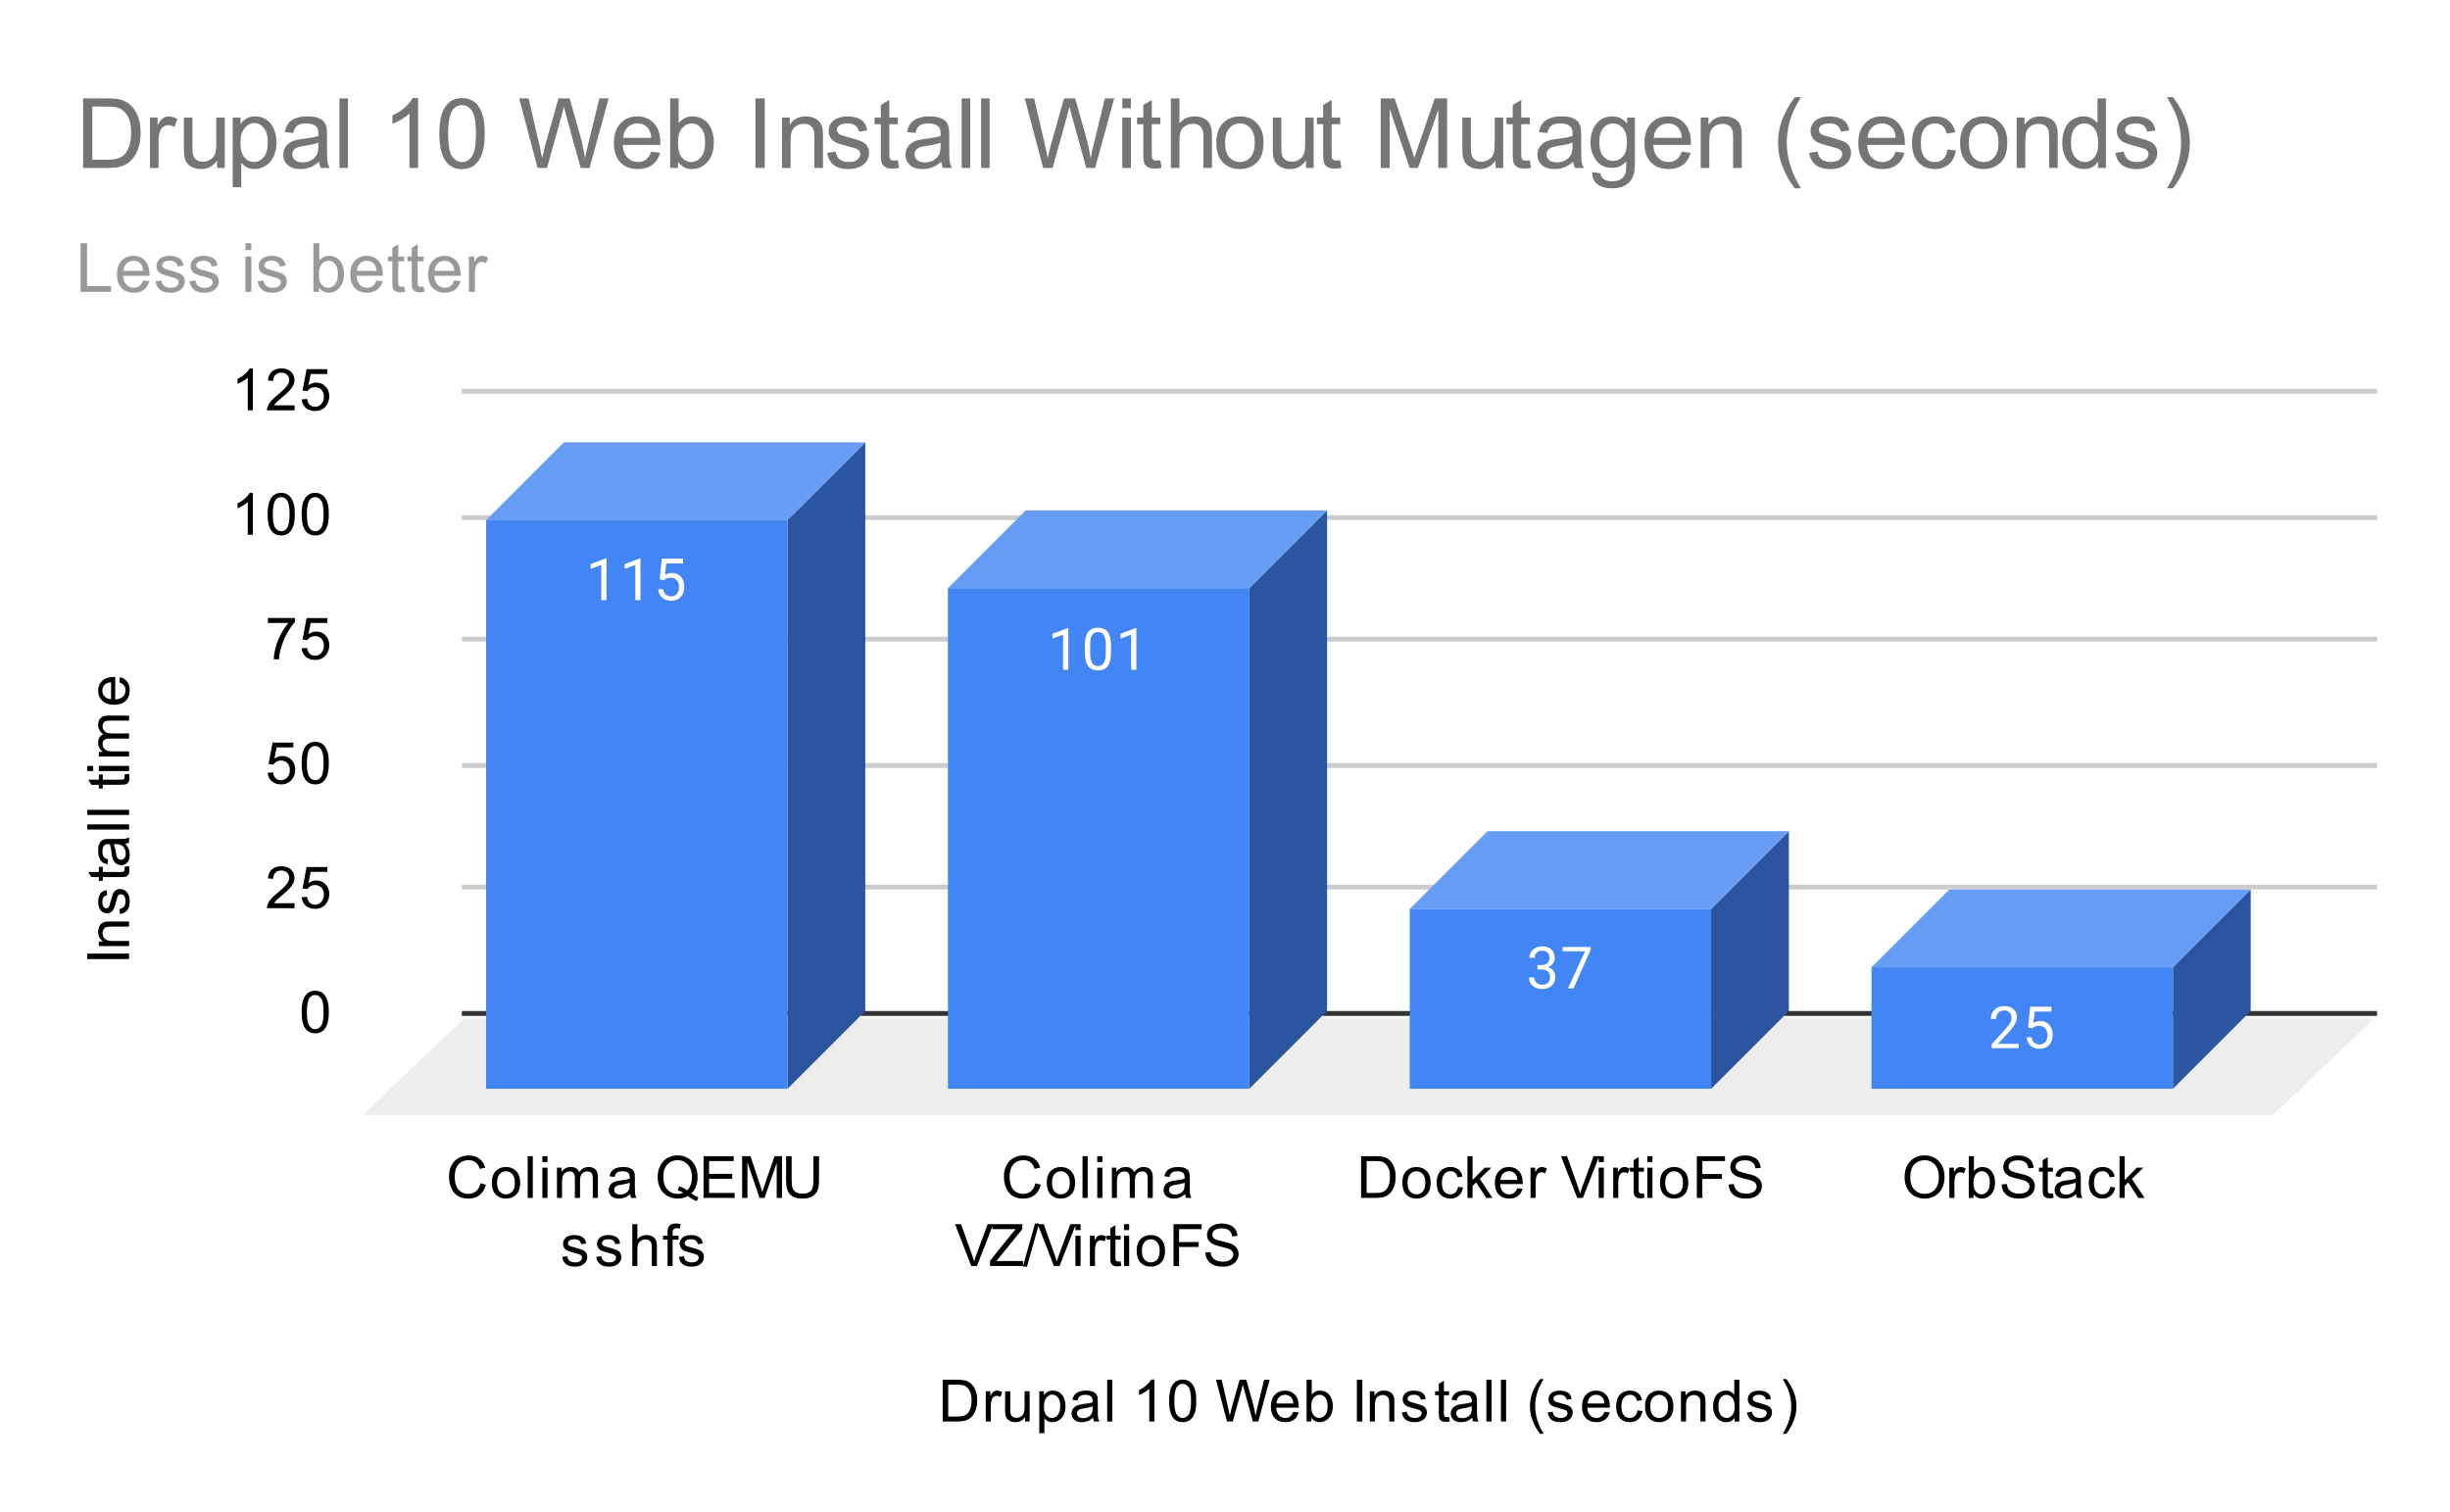 <svg version="1.1" viewBox="0.0 0.0 504.0 311.0" fill="none" stroke="none" stroke-linecap="square" stroke-miterlimit="10" width="504" height="311" xmlns:xlink="http://www.w3.org/1999/xlink" xmlns="http://www.w3.org/2000/svg"><path fill="#ffffff" d="M0 0L504.0 0L504.0 311.0L0 311.0L0 0Z" fill-rule="nonzero"/><path stroke="#333333" stroke-width="1.0" stroke-linecap="butt" d="M95.5 208.5L488.5 208.5" fill-rule="nonzero"/><path fill="#eeeeee" d="M74.5 229.5L95.5 209.5L488.5 209.5L467.5 229.5Z" fill-rule="nonzero"/><path stroke="#cccccc" stroke-width="1.0" stroke-linecap="butt" d="M95.5 182.5L488.5 182.5" fill-rule="nonzero"/><path stroke="#cccccc" stroke-width="1.0" stroke-linecap="butt" d="M95.5 157.5L488.5 157.5" fill-rule="nonzero"/><path stroke="#cccccc" stroke-width="1.0" stroke-linecap="butt" d="M95.5 131.5L488.5 131.5" fill-rule="nonzero"/><path stroke="#cccccc" stroke-width="1.0" stroke-linecap="butt" d="M95.5 106.5L488.5 106.5" fill-rule="nonzero"/><path stroke="#cccccc" stroke-width="1.0" stroke-linecap="butt" d="M95.5 80.5L488.5 80.5" fill-rule="nonzero"/><clipPath id="id_0"><path d="M74.55 80.417L488.45 80.417L488.45 229.45L74.55 229.45L74.55 80.417Z" clip-rule="nonzero"/></clipPath><path fill="#2b569f" clip-path="url(#id_0)" d="M178.0 91.0L178.0 208.0L162.0 224.0L162.0 107.0Z" fill-rule="nonzero"/><path fill="#689df6" clip-path="url(#id_0)" d="M162.0 107.0L100.0 107.0L116.0 91.0L178.0 91.0Z" fill-rule="nonzero"/><path stroke="#000000" stroke-width="2.0" stroke-linecap="butt" stroke-opacity="0.0" clip-path="url(#id_0)" d="M162.0 224.0L100.0 224.0L100.0 107.0L162.0 107.0Z" fill-rule="nonzero"/><path fill="#4285f4" clip-path="url(#id_0)" d="M162.0 224.0L100.0 224.0L100.0 107.0L162.0 107.0Z" fill-rule="nonzero"/><path fill="#2b569f" clip-path="url(#id_0)" d="M273.0 105.0L273.0 208.0L257.0 224.0L257.0 121.0Z" fill-rule="nonzero"/><path fill="#689df6" clip-path="url(#id_0)" d="M257.0 121.0L195.0 121.0L211.0 105.0L273.0 105.0Z" fill-rule="nonzero"/><path stroke="#000000" stroke-width="2.0" stroke-linecap="butt" stroke-opacity="0.0" clip-path="url(#id_0)" d="M257.0 224.0L195.0 224.0L195.0 121.0L257.0 121.0Z" fill-rule="nonzero"/><path fill="#4285f4" clip-path="url(#id_0)" d="M257.0 224.0L195.0 224.0L195.0 121.0L257.0 121.0Z" fill-rule="nonzero"/><path fill="#2b569f" clip-path="url(#id_0)" d="M368.0 171.0L368.0 208.0L352.0 224.0L352.0 187.0Z" fill-rule="nonzero"/><path fill="#689df6" clip-path="url(#id_0)" d="M352.0 187.0L290.0 187.0L306.0 171.0L368.0 171.0Z" fill-rule="nonzero"/><path stroke="#000000" stroke-width="2.0" stroke-linecap="butt" stroke-opacity="0.0" clip-path="url(#id_0)" d="M352.0 224.0L290.0 224.0L290.0 187.0L352.0 187.0Z" fill-rule="nonzero"/><path fill="#4285f4" clip-path="url(#id_0)" d="M352.0 224.0L290.0 224.0L290.0 187.0L352.0 187.0Z" fill-rule="nonzero"/><path fill="#2b569f" clip-path="url(#id_0)" d="M463.0 183.0L463.0 208.0L447.0 224.0L447.0 199.0Z" fill-rule="nonzero"/><path fill="#689df6" clip-path="url(#id_0)" d="M447.0 199.0L385.0 199.0L401.0 183.0L463.0 183.0Z" fill-rule="nonzero"/><path stroke="#000000" stroke-width="2.0" stroke-linecap="butt" stroke-opacity="0.0" clip-path="url(#id_0)" d="M447.0 224.0L385.0 224.0L385.0 199.0L447.0 199.0Z" fill-rule="nonzero"/><path fill="#4285f4" clip-path="url(#id_0)" d="M447.0 224.0L385.0 224.0L385.0 199.0L447.0 199.0Z" fill-rule="nonzero"/><path stroke="#4285f4" stroke-width="3.0" stroke-linejoin="round" stroke-linecap="round" d="M124.766 123.459L123.688 123.459L123.688 116.241L121.5 117.037L121.5 116.053L124.609 114.881L124.766 114.881L124.766 123.459ZM131.766 123.459L130.688 123.459L130.688 116.241L128.5 117.037L128.5 116.053L131.609 114.881L131.766 114.881L131.766 123.459ZM135.703 119.178L136.141 114.928L140.516 114.928L140.516 115.928L137.062 115.928L136.797 118.256Q137.438 117.881 138.234 117.881Q139.391 117.881 140.078 118.662Q140.766 119.428 140.766 120.741Q140.766 122.053 140.047 122.819Q139.344 123.584 138.062 123.584Q136.938 123.584 136.219 122.959Q135.5 122.319 135.406 121.209L136.422 121.209Q136.531 121.944 136.953 122.319Q137.375 122.694 138.062 122.694Q138.812 122.694 139.25 122.178Q139.688 121.662 139.688 120.756Q139.688 119.897 139.219 119.381Q138.75 118.866 137.969 118.866Q137.266 118.866 136.859 119.162L136.578 119.397L135.703 119.178Z" fill-rule="nonzero"/><path fill="#ffffff" d="M124.766 123.459L123.688 123.459L123.688 116.241L121.5 117.037L121.5 116.053L124.609 114.881L124.766 114.881L124.766 123.459ZM131.766 123.459L130.688 123.459L130.688 116.241L128.5 117.037L128.5 116.053L131.609 114.881L131.766 114.881L131.766 123.459ZM135.703 119.178L136.141 114.928L140.516 114.928L140.516 115.928L137.062 115.928L136.797 118.256Q137.438 117.881 138.234 117.881Q139.391 117.881 140.078 118.662Q140.766 119.428 140.766 120.741Q140.766 122.053 140.047 122.819Q139.344 123.584 138.062 123.584Q136.938 123.584 136.219 122.959Q135.5 122.319 135.406 121.209L136.422 121.209Q136.531 121.944 136.953 122.319Q137.375 122.694 138.062 122.694Q138.812 122.694 139.25 122.178Q139.688 121.662 139.688 120.756Q139.688 119.897 139.219 119.381Q138.75 118.866 137.969 118.866Q137.266 118.866 136.859 119.162L136.578 119.397L135.703 119.178Z" fill-rule="nonzero"/><path stroke="#4285f4" stroke-width="3.0" stroke-linejoin="round" stroke-linecap="round" d="M219.766 137.799L218.688 137.799L218.688 130.58L216.5 131.377L216.5 130.393L219.609 129.221L219.766 129.221L219.766 137.799ZM228.562 134.158Q228.562 136.065 227.906 137.002Q227.266 137.924 225.875 137.924Q224.516 137.924 223.859 137.018Q223.203 136.112 223.172 134.299L223.172 132.862Q223.172 130.971 223.812 130.065Q224.469 129.143 225.859 129.143Q227.234 129.143 227.891 130.033Q228.547 130.908 228.562 132.752L228.562 134.158ZM227.469 132.674Q227.469 131.299 227.078 130.674Q226.703 130.033 225.859 130.033Q225.031 130.033 224.641 130.674Q224.266 131.299 224.266 132.596L224.266 134.33Q224.266 135.705 224.656 136.377Q225.062 137.033 225.875 137.033Q226.672 137.033 227.062 136.408Q227.453 135.783 227.469 134.455L227.469 132.674ZM233.766 137.799L232.688 137.799L232.688 130.58L230.5 131.377L230.5 130.393L233.609 129.221L233.766 129.221L233.766 137.799Z" fill-rule="nonzero"/><path fill="#ffffff" d="M219.766 137.799L218.688 137.799L218.688 130.58L216.5 131.377L216.5 130.393L219.609 129.221L219.766 129.221L219.766 137.799ZM228.562 134.158Q228.562 136.065 227.906 137.002Q227.266 137.924 225.875 137.924Q224.516 137.924 223.859 137.018Q223.203 136.112 223.172 134.299L223.172 132.862Q223.172 130.971 223.812 130.065Q224.469 129.143 225.859 129.143Q227.234 129.143 227.891 130.033Q228.547 130.908 228.562 132.752L228.562 134.158ZM227.469 132.674Q227.469 131.299 227.078 130.674Q226.703 130.033 225.859 130.033Q225.031 130.033 224.641 130.674Q224.266 131.299 224.266 132.596L224.266 134.33Q224.266 135.705 224.656 136.377Q225.062 137.033 225.875 137.033Q226.672 137.033 227.062 136.408Q227.453 135.783 227.469 134.455L227.469 132.674ZM233.766 137.799L232.688 137.799L232.688 130.58L230.5 131.377L230.5 130.393L233.609 129.221L233.766 129.221L233.766 137.799Z" fill-rule="nonzero"/><path stroke="#4285f4" stroke-width="3.0" stroke-linejoin="round" stroke-linecap="round" d="M316.281 198.555L317.094 198.555Q317.875 198.54 318.312 198.149Q318.75 197.758 318.75 197.087Q318.75 195.587 317.25 195.587Q316.547 195.587 316.125 195.993Q315.719 196.399 315.719 197.055L314.625 197.055Q314.625 196.04 315.359 195.368Q316.109 194.696 317.25 194.696Q318.453 194.696 319.141 195.337Q319.828 195.977 319.828 197.118Q319.828 197.68 319.469 198.196Q319.109 198.712 318.484 198.977Q319.188 199.196 319.562 199.712Q319.953 200.227 319.953 200.977Q319.953 202.118 319.203 202.805Q318.453 203.477 317.25 203.477Q316.062 203.477 315.297 202.821Q314.547 202.165 314.547 201.102L315.641 201.102Q315.641 201.774 316.078 202.18Q316.516 202.587 317.266 202.587Q318.047 202.587 318.453 202.18Q318.875 201.758 318.875 200.993Q318.875 200.258 318.422 199.868Q317.969 199.462 317.094 199.446L316.281 199.446L316.281 198.555ZM327.219 195.43L323.688 203.352L322.547 203.352L326.062 195.712L321.453 195.712L321.453 194.821L327.219 194.821L327.219 195.43Z" fill-rule="nonzero"/><path fill="#ffffff" d="M316.281 198.555L317.094 198.555Q317.875 198.54 318.312 198.149Q318.75 197.758 318.75 197.087Q318.75 195.587 317.25 195.587Q316.547 195.587 316.125 195.993Q315.719 196.399 315.719 197.055L314.625 197.055Q314.625 196.04 315.359 195.368Q316.109 194.696 317.25 194.696Q318.453 194.696 319.141 195.337Q319.828 195.977 319.828 197.118Q319.828 197.68 319.469 198.196Q319.109 198.712 318.484 198.977Q319.188 199.196 319.562 199.712Q319.953 200.227 319.953 200.977Q319.953 202.118 319.203 202.805Q318.453 203.477 317.25 203.477Q316.062 203.477 315.297 202.821Q314.547 202.165 314.547 201.102L315.641 201.102Q315.641 201.774 316.078 202.18Q316.516 202.587 317.266 202.587Q318.047 202.587 318.453 202.18Q318.875 201.758 318.875 200.993Q318.875 200.258 318.422 199.868Q317.969 199.462 317.094 199.446L316.281 199.446L316.281 198.555ZM327.219 195.43L323.688 203.352L322.547 203.352L326.062 195.712L321.453 195.712L321.453 194.821L327.219 194.821L327.219 195.43Z" fill-rule="nonzero"/><path stroke="#4285f4" stroke-width="3.0" stroke-linejoin="round" stroke-linecap="round" d="M415.297 215.643L409.703 215.643L409.703 214.862L412.656 211.581Q413.312 210.831 413.562 210.378Q413.812 209.909 413.812 209.409Q413.812 208.737 413.406 208.315Q413.016 207.878 412.328 207.878Q411.531 207.878 411.078 208.346Q410.625 208.8 410.625 209.628L409.547 209.628Q409.547 208.44 410.297 207.721Q411.062 206.987 412.328 206.987Q413.531 206.987 414.219 207.612Q414.906 208.237 414.906 209.284Q414.906 210.534 413.297 212.284L411.016 214.753L415.297 214.753L415.297 215.643ZM417.203 211.362L417.641 207.112L422.016 207.112L422.016 208.112L418.562 208.112L418.297 210.44Q418.938 210.065 419.734 210.065Q420.891 210.065 421.578 210.846Q422.266 211.612 422.266 212.925Q422.266 214.237 421.547 215.003Q420.844 215.768 419.562 215.768Q418.438 215.768 417.719 215.143Q417.0 214.503 416.906 213.393L417.922 213.393Q418.031 214.128 418.453 214.503Q418.875 214.878 419.562 214.878Q420.312 214.878 420.75 214.362Q421.188 213.846 421.188 212.94Q421.188 212.081 420.719 211.565Q420.25 211.05 419.469 211.05Q418.766 211.05 418.359 211.346L418.078 211.581L417.203 211.362Z" fill-rule="nonzero"/><path fill="#ffffff" d="M415.297 215.643L409.703 215.643L409.703 214.862L412.656 211.581Q413.312 210.831 413.562 210.378Q413.812 209.909 413.812 209.409Q413.812 208.737 413.406 208.315Q413.016 207.878 412.328 207.878Q411.531 207.878 411.078 208.346Q410.625 208.8 410.625 209.628L409.547 209.628Q409.547 208.44 410.297 207.721Q411.062 206.987 412.328 206.987Q413.531 206.987 414.219 207.612Q414.906 208.237 414.906 209.284Q414.906 210.534 413.297 212.284L411.016 214.753L415.297 214.753L415.297 215.643ZM417.203 211.362L417.641 207.112L422.016 207.112L422.016 208.112L418.562 208.112L418.297 210.44Q418.938 210.065 419.734 210.065Q420.891 210.065 421.578 210.846Q422.266 211.612 422.266 212.925Q422.266 214.237 421.547 215.003Q420.844 215.768 419.562 215.768Q418.438 215.768 417.719 215.143Q417.0 214.503 416.906 213.393L417.922 213.393Q418.031 214.128 418.453 214.503Q418.875 214.878 419.562 214.878Q420.312 214.878 420.75 214.362Q421.188 213.846 421.188 212.94Q421.188 212.081 420.719 211.565Q420.25 211.05 419.469 211.05Q418.766 211.05 418.359 211.346L418.078 211.581L417.203 211.362Z" fill-rule="nonzero"/><path fill="#000000" d="M193.922 292.45L193.922 283.856L196.891 283.856Q197.891 283.856 198.422 283.981Q199.156 284.153 199.672 284.591Q200.359 285.169 200.688 286.075Q201.031 286.966 201.031 288.106Q201.031 289.091 200.797 289.841Q200.578 290.591 200.219 291.091Q199.859 291.591 199.422 291.872Q199.0 292.153 198.406 292.309Q197.812 292.45 197.031 292.45L193.922 292.45ZM195.062 291.434L196.891 291.434Q197.75 291.434 198.234 291.278Q198.719 291.122 199.0 290.825Q199.406 290.434 199.625 289.747Q199.859 289.059 199.859 288.091Q199.859 286.747 199.406 286.028Q198.969 285.294 198.344 285.044Q197.875 284.872 196.875 284.872L195.062 284.872L195.062 291.434ZM202.781 292.45L202.781 286.231L203.734 286.231L203.734 287.169Q204.094 286.512 204.391 286.309Q204.703 286.091 205.078 286.091Q205.609 286.091 206.156 286.419L205.797 287.403Q205.406 287.169 205.031 287.169Q204.672 287.169 204.391 287.387Q204.125 287.591 204.016 287.966Q203.828 288.528 203.828 289.184L203.828 292.45L202.781 292.45ZM210.875 292.45L210.875 291.528Q210.141 292.591 208.891 292.591Q208.344 292.591 207.859 292.387Q207.391 292.169 207.156 291.856Q206.922 291.528 206.828 291.059Q206.766 290.762 206.766 290.075L206.766 286.231L207.828 286.231L207.828 289.684Q207.828 290.497 207.891 290.794Q207.984 291.2 208.297 291.45Q208.625 291.684 209.109 291.684Q209.578 291.684 209.984 291.45Q210.406 291.2 210.578 290.778Q210.766 290.356 210.766 289.559L210.766 286.231L211.812 286.231L211.812 292.45L210.875 292.45ZM213.797 294.841L213.797 286.231L214.75 286.231L214.75 287.028Q215.094 286.559 215.516 286.325Q215.953 286.091 216.562 286.091Q217.359 286.091 217.969 286.497Q218.578 286.903 218.875 287.653Q219.188 288.403 219.188 289.294Q219.188 290.247 218.844 291.012Q218.516 291.778 217.859 292.184Q217.203 292.591 216.484 292.591Q215.953 292.591 215.531 292.372Q215.109 292.137 214.844 291.809L214.844 294.841L213.797 294.841ZM214.75 289.372Q214.75 290.575 215.234 291.153Q215.719 291.716 216.406 291.716Q217.109 291.716 217.609 291.122Q218.109 290.528 218.109 289.278Q218.109 288.091 217.625 287.512Q217.141 286.919 216.453 286.919Q215.781 286.919 215.266 287.544Q214.75 288.169 214.75 289.372ZM224.859 291.684Q224.266 292.184 223.719 292.387Q223.188 292.591 222.562 292.591Q221.531 292.591 220.984 292.091Q220.438 291.591 220.438 290.809Q220.438 290.356 220.641 289.981Q220.844 289.591 221.188 289.372Q221.531 289.137 221.953 289.028Q222.25 288.934 222.891 288.856Q224.156 288.716 224.766 288.497Q224.766 288.278 224.766 288.231Q224.766 287.575 224.469 287.309Q224.062 286.966 223.266 286.966Q222.531 286.966 222.172 287.231Q221.812 287.481 221.641 288.137L220.609 287.997Q220.75 287.341 221.078 286.934Q221.406 286.528 222.016 286.309Q222.625 286.091 223.422 286.091Q224.219 286.091 224.719 286.278Q225.219 286.466 225.453 286.747Q225.688 287.028 225.781 287.466Q225.828 287.731 225.828 288.434L225.828 289.841Q225.828 291.309 225.891 291.7Q225.969 292.091 226.172 292.45L225.062 292.45Q224.906 292.122 224.859 291.684ZM224.766 289.325Q224.188 289.559 223.047 289.731Q222.391 289.825 222.125 289.95Q221.859 290.059 221.703 290.278Q221.562 290.497 221.562 290.778Q221.562 291.2 221.875 291.481Q222.203 291.762 222.812 291.762Q223.422 291.762 223.891 291.497Q224.375 291.231 224.594 290.762Q224.766 290.403 224.766 289.716L224.766 289.325ZM227.766 292.45L227.766 283.856L228.828 283.856L228.828 292.45L227.766 292.45ZM237.469 292.45L236.422 292.45L236.422 285.731Q236.031 286.091 235.406 286.466Q234.797 286.825 234.312 286.997L234.312 285.981Q235.188 285.559 235.844 284.981Q236.516 284.387 236.797 283.825L237.469 283.825L237.469 292.45ZM240.5 288.216Q240.5 286.684 240.812 285.762Q241.125 284.825 241.734 284.325Q242.359 283.825 243.297 283.825Q243.984 283.825 244.5 284.106Q245.031 284.387 245.375 284.919Q245.719 285.434 245.906 286.184Q246.094 286.934 246.094 288.216Q246.094 289.731 245.781 290.653Q245.484 291.575 244.859 292.091Q244.25 292.591 243.297 292.591Q242.062 292.591 241.344 291.7Q240.5 290.637 240.5 288.216ZM241.578 288.216Q241.578 290.325 242.078 291.028Q242.578 291.731 243.297 291.731Q244.031 291.731 244.516 291.028Q245.016 290.325 245.016 288.216Q245.016 286.091 244.516 285.403Q244.031 284.7 243.281 284.7Q242.562 284.7 242.125 285.309Q241.578 286.091 241.578 288.216ZM252.422 292.45L250.141 283.856L251.312 283.856L252.625 289.497Q252.828 290.372 252.984 291.247Q253.312 289.872 253.375 289.653L255.0 283.856L256.375 283.856L257.609 288.2Q258.062 289.825 258.281 291.247Q258.438 290.434 258.703 289.372L260.047 283.856L261.188 283.856L258.844 292.45L257.734 292.45L255.938 285.903Q255.703 285.091 255.656 284.903Q255.531 285.481 255.406 285.903L253.594 292.45L252.422 292.45ZM266.047 290.45L267.141 290.575Q266.891 291.528 266.188 292.059Q265.484 292.591 264.406 292.591Q263.047 292.591 262.234 291.747Q261.438 290.903 261.438 289.387Q261.438 287.825 262.25 286.966Q263.062 286.091 264.344 286.091Q265.594 286.091 266.375 286.934Q267.172 287.778 267.172 289.325Q267.172 289.419 267.172 289.606L262.531 289.606Q262.594 290.637 263.109 291.184Q263.625 291.716 264.406 291.716Q264.984 291.716 265.391 291.419Q265.812 291.106 266.047 290.45ZM262.594 288.747L266.062 288.747Q266.0 287.95 265.672 287.559Q265.156 286.95 264.359 286.95Q263.625 286.95 263.125 287.434Q262.641 287.919 262.594 288.747ZM269.766 292.45L268.781 292.45L268.781 283.856L269.844 283.856L269.844 286.919Q270.516 286.091 271.547 286.091Q272.125 286.091 272.625 286.325Q273.141 286.544 273.469 286.966Q273.812 287.387 274.0 287.981Q274.188 288.575 274.188 289.247Q274.188 290.841 273.391 291.716Q272.594 292.591 271.5 292.591Q270.391 292.591 269.766 291.669L269.766 292.45ZM269.75 289.294Q269.75 290.403 270.062 290.903Q270.562 291.716 271.406 291.716Q272.094 291.716 272.594 291.122Q273.109 290.528 273.109 289.325Q273.109 288.106 272.625 287.528Q272.141 286.95 271.453 286.95Q270.766 286.95 270.25 287.559Q269.75 288.153 269.75 289.294ZM279.125 292.45L279.125 283.856L280.25 283.856L280.25 292.45L279.125 292.45ZM281.797 292.45L281.797 286.231L282.734 286.231L282.734 287.106Q283.422 286.091 284.719 286.091Q285.281 286.091 285.75 286.294Q286.234 286.497 286.469 286.825Q286.703 287.153 286.797 287.591Q286.844 287.887 286.844 288.622L286.844 292.45L285.797 292.45L285.797 288.669Q285.797 288.012 285.672 287.7Q285.547 287.387 285.234 287.2Q284.922 286.997 284.5 286.997Q283.828 286.997 283.328 287.434Q282.844 287.856 282.844 289.044L282.844 292.45L281.797 292.45ZM288.375 290.591L289.406 290.434Q289.5 291.059 289.891 291.387Q290.297 291.716 291.031 291.716Q291.75 291.716 292.094 291.434Q292.453 291.137 292.453 290.731Q292.453 290.372 292.141 290.169Q291.922 290.028 291.062 289.809Q289.906 289.512 289.453 289.309Q289.016 289.091 288.781 288.716Q288.547 288.341 288.547 287.872Q288.547 287.466 288.734 287.106Q288.922 286.747 289.25 286.512Q289.5 286.341 289.922 286.216Q290.344 286.091 290.844 286.091Q291.562 286.091 292.109 286.309Q292.672 286.512 292.938 286.872Q293.203 287.231 293.297 287.825L292.266 287.966Q292.203 287.497 291.859 287.231Q291.531 286.95 290.906 286.95Q290.188 286.95 289.875 287.2Q289.562 287.434 289.562 287.762Q289.562 287.966 289.688 288.122Q289.828 288.294 290.094 288.403Q290.25 288.466 291.031 288.669Q292.156 288.981 292.594 289.169Q293.031 289.356 293.281 289.716Q293.531 290.075 293.531 290.622Q293.531 291.153 293.219 291.622Q292.922 292.075 292.344 292.341Q291.766 292.591 291.031 292.591Q289.812 292.591 289.172 292.091Q288.547 291.575 288.375 290.591ZM298.094 291.512L298.25 292.434Q297.797 292.528 297.453 292.528Q296.875 292.528 296.562 292.356Q296.25 292.169 296.109 291.872Q295.984 291.575 295.984 290.622L295.984 287.044L295.219 287.044L295.219 286.231L295.984 286.231L295.984 284.684L297.031 284.059L297.031 286.231L298.094 286.231L298.094 287.044L297.031 287.044L297.031 290.684Q297.031 291.137 297.078 291.262Q297.141 291.387 297.266 291.466Q297.391 291.544 297.625 291.544Q297.812 291.544 298.094 291.512ZM302.859 291.684Q302.266 292.184 301.719 292.387Q301.188 292.591 300.562 292.591Q299.531 292.591 298.984 292.091Q298.438 291.591 298.438 290.809Q298.438 290.356 298.641 289.981Q298.844 289.591 299.188 289.372Q299.531 289.137 299.953 289.028Q300.25 288.934 300.891 288.856Q302.156 288.716 302.766 288.497Q302.766 288.278 302.766 288.231Q302.766 287.575 302.469 287.309Q302.062 286.966 301.266 286.966Q300.531 286.966 300.172 287.231Q299.812 287.481 299.641 288.137L298.609 287.997Q298.75 287.341 299.078 286.934Q299.406 286.528 300.016 286.309Q300.625 286.091 301.422 286.091Q302.219 286.091 302.719 286.278Q303.219 286.466 303.453 286.747Q303.688 287.028 303.781 287.466Q303.828 287.731 303.828 288.434L303.828 289.841Q303.828 291.309 303.891 291.7Q303.969 292.091 304.172 292.45L303.062 292.45Q302.906 292.122 302.859 291.684ZM302.766 289.325Q302.188 289.559 301.047 289.731Q300.391 289.825 300.125 289.95Q299.859 290.059 299.703 290.278Q299.562 290.497 299.562 290.778Q299.562 291.2 299.875 291.481Q300.203 291.762 300.812 291.762Q301.422 291.762 301.891 291.497Q302.375 291.231 302.594 290.762Q302.766 290.403 302.766 289.716L302.766 289.325ZM305.766 292.45L305.766 283.856L306.828 283.856L306.828 292.45L305.766 292.45ZM308.766 292.45L308.766 283.856L309.828 283.856L309.828 292.45L308.766 292.45ZM316.812 294.981Q315.938 293.872 315.328 292.403Q314.734 290.919 314.734 289.341Q314.734 287.95 315.172 286.669Q315.703 285.184 316.812 283.716L317.562 283.716Q316.859 284.934 316.625 285.45Q316.266 286.262 316.062 287.137Q315.812 288.231 315.812 289.341Q315.812 292.169 317.562 294.981L316.812 294.981ZM318.375 290.591L319.406 290.434Q319.5 291.059 319.891 291.387Q320.297 291.716 321.031 291.716Q321.75 291.716 322.094 291.434Q322.453 291.137 322.453 290.731Q322.453 290.372 322.141 290.169Q321.922 290.028 321.062 289.809Q319.906 289.512 319.453 289.309Q319.016 289.091 318.781 288.716Q318.547 288.341 318.547 287.872Q318.547 287.466 318.734 287.106Q318.922 286.747 319.25 286.512Q319.5 286.341 319.922 286.216Q320.344 286.091 320.844 286.091Q321.562 286.091 322.109 286.309Q322.672 286.512 322.938 286.872Q323.203 287.231 323.297 287.825L322.266 287.966Q322.203 287.497 321.859 287.231Q321.531 286.95 320.906 286.95Q320.188 286.95 319.875 287.2Q319.562 287.434 319.562 287.762Q319.562 287.966 319.688 288.122Q319.828 288.294 320.094 288.403Q320.25 288.466 321.031 288.669Q322.156 288.981 322.594 289.169Q323.031 289.356 323.281 289.716Q323.531 290.075 323.531 290.622Q323.531 291.153 323.219 291.622Q322.922 292.075 322.344 292.341Q321.766 292.591 321.031 292.591Q319.812 292.591 319.172 292.091Q318.547 291.575 318.375 290.591ZM330.047 290.45L331.141 290.575Q330.891 291.528 330.188 292.059Q329.484 292.591 328.406 292.591Q327.047 292.591 326.234 291.747Q325.438 290.903 325.438 289.387Q325.438 287.825 326.25 286.966Q327.062 286.091 328.344 286.091Q329.594 286.091 330.375 286.934Q331.172 287.778 331.172 289.325Q331.172 289.419 331.172 289.606L326.531 289.606Q326.594 290.637 327.109 291.184Q327.625 291.716 328.406 291.716Q328.984 291.716 329.391 291.419Q329.812 291.106 330.047 290.45ZM326.594 288.747L330.062 288.747Q330.0 287.95 329.672 287.559Q329.156 286.95 328.359 286.95Q327.625 286.95 327.125 287.434Q326.641 287.919 326.594 288.747ZM336.859 290.169L337.891 290.309Q337.719 291.372 337.016 291.981Q336.312 292.591 335.297 292.591Q334.016 292.591 333.234 291.762Q332.469 290.919 332.469 289.356Q332.469 288.356 332.797 287.606Q333.141 286.841 333.812 286.466Q334.5 286.091 335.312 286.091Q336.312 286.091 336.953 286.606Q337.609 287.106 337.797 288.059L336.766 288.216Q336.625 287.591 336.25 287.278Q335.875 286.95 335.344 286.95Q334.547 286.95 334.047 287.528Q333.547 288.091 333.547 289.325Q333.547 290.591 334.031 291.153Q334.516 291.716 335.281 291.716Q335.906 291.716 336.312 291.341Q336.734 290.966 336.859 290.169ZM338.406 289.341Q338.406 287.606 339.359 286.778Q340.156 286.091 341.312 286.091Q342.594 286.091 343.406 286.934Q344.234 287.762 344.234 289.247Q344.234 290.45 343.875 291.137Q343.516 291.825 342.812 292.216Q342.125 292.591 341.312 292.591Q340.016 292.591 339.203 291.762Q338.406 290.919 338.406 289.341ZM339.484 289.341Q339.484 290.528 340.0 291.122Q340.531 291.716 341.312 291.716Q342.109 291.716 342.625 291.122Q343.141 290.528 343.141 289.309Q343.141 288.153 342.609 287.559Q342.094 286.966 341.312 286.966Q340.531 286.966 340.0 287.559Q339.484 288.137 339.484 289.341ZM345.797 292.45L345.797 286.231L346.734 286.231L346.734 287.106Q347.422 286.091 348.719 286.091Q349.281 286.091 349.75 286.294Q350.234 286.497 350.469 286.825Q350.703 287.153 350.797 287.591Q350.844 287.887 350.844 288.622L350.844 292.45L349.797 292.45L349.797 288.669Q349.797 288.012 349.672 287.7Q349.547 287.387 349.234 287.2Q348.922 286.997 348.5 286.997Q347.828 286.997 347.328 287.434Q346.844 287.856 346.844 289.044L346.844 292.45L345.797 292.45ZM356.828 292.45L356.828 291.669Q356.234 292.591 355.094 292.591Q354.344 292.591 353.719 292.184Q353.094 291.762 352.75 291.028Q352.406 290.294 352.406 289.341Q352.406 288.419 352.719 287.653Q353.031 286.887 353.656 286.497Q354.281 286.091 355.047 286.091Q355.609 286.091 356.047 286.325Q356.484 286.559 356.766 286.934L356.766 283.856L357.812 283.856L357.812 292.45L356.828 292.45ZM353.5 289.341Q353.5 290.544 354.0 291.137Q354.5 291.716 355.188 291.716Q355.875 291.716 356.359 291.153Q356.844 290.591 356.844 289.434Q356.844 288.153 356.344 287.559Q355.859 286.966 355.141 286.966Q354.438 286.966 353.969 287.544Q353.5 288.106 353.5 289.341ZM359.375 290.591L360.406 290.434Q360.5 291.059 360.891 291.387Q361.297 291.716 362.031 291.716Q362.75 291.716 363.094 291.434Q363.453 291.137 363.453 290.731Q363.453 290.372 363.141 290.169Q362.922 290.028 362.062 289.809Q360.906 289.512 360.453 289.309Q360.016 289.091 359.781 288.716Q359.547 288.341 359.547 287.872Q359.547 287.466 359.734 287.106Q359.922 286.747 360.25 286.512Q360.5 286.341 360.922 286.216Q361.344 286.091 361.844 286.091Q362.562 286.091 363.109 286.309Q363.672 286.512 363.938 286.872Q364.203 287.231 364.297 287.825L363.266 287.966Q363.203 287.497 362.859 287.231Q362.531 286.95 361.906 286.95Q361.188 286.95 360.875 287.2Q360.562 287.434 360.562 287.762Q360.562 287.966 360.688 288.122Q360.828 288.294 361.094 288.403Q361.25 288.466 362.031 288.669Q363.156 288.981 363.594 289.169Q364.031 289.356 364.281 289.716Q364.531 290.075 364.531 290.622Q364.531 291.153 364.219 291.622Q363.922 292.075 363.344 292.341Q362.766 292.591 362.031 292.591Q360.812 292.591 360.172 292.091Q359.547 291.575 359.375 290.591ZM367.484 294.981L366.734 294.981Q368.484 292.169 368.484 289.341Q368.484 288.247 368.234 287.153Q368.031 286.278 367.672 285.466Q367.438 284.95 366.734 283.716L367.484 283.716Q368.578 285.184 369.109 286.669Q369.562 287.95 369.562 289.341Q369.562 290.919 368.953 292.403Q368.344 293.872 367.484 294.981Z" fill-rule="nonzero"/><path fill="#000000" d="M26.55 197.308L17.956 197.308L17.956 196.183L26.55 196.183L26.55 197.308ZM26.55 194.636L20.331 194.636L20.331 193.699L21.206 193.699Q20.191 193.011 20.191 191.715Q20.191 191.152 20.394 190.683Q20.597 190.199 20.925 189.965Q21.253 189.73 21.691 189.636Q21.988 189.59 22.722 189.59L26.55 189.59L26.55 190.636L22.769 190.636Q22.113 190.636 21.8 190.761Q21.488 190.886 21.3 191.199Q21.097 191.511 21.097 191.933Q21.097 192.605 21.534 193.105Q21.956 193.59 23.144 193.59L26.55 193.59L26.55 194.636ZM24.691 188.058L24.534 187.027Q25.159 186.933 25.488 186.543Q25.816 186.136 25.816 185.402Q25.816 184.683 25.534 184.34Q25.238 183.98 24.831 183.98Q24.472 183.98 24.269 184.293Q24.128 184.511 23.909 185.371Q23.613 186.527 23.409 186.98Q23.191 187.418 22.816 187.652Q22.441 187.886 21.972 187.886Q21.566 187.886 21.206 187.699Q20.847 187.511 20.613 187.183Q20.441 186.933 20.316 186.511Q20.191 186.09 20.191 185.59Q20.191 184.871 20.409 184.324Q20.613 183.761 20.972 183.496Q21.331 183.23 21.925 183.136L22.066 184.168Q21.597 184.23 21.331 184.574Q21.05 184.902 21.05 185.527Q21.05 186.246 21.3 186.558Q21.534 186.871 21.863 186.871Q22.066 186.871 22.222 186.746Q22.394 186.605 22.503 186.34Q22.566 186.183 22.769 185.402Q23.081 184.277 23.269 183.84Q23.456 183.402 23.816 183.152Q24.175 182.902 24.722 182.902Q25.253 182.902 25.722 183.215Q26.175 183.511 26.441 184.09Q26.691 184.668 26.691 185.402Q26.691 186.621 26.191 187.261Q25.675 187.886 24.691 188.058ZM25.613 178.34L26.534 178.183Q26.628 178.636 26.628 178.98Q26.628 179.558 26.456 179.871Q26.269 180.183 25.972 180.324Q25.675 180.449 24.722 180.449L21.144 180.449L21.144 181.215L20.331 181.215L20.331 180.449L18.784 180.449L18.159 179.402L20.331 179.402L20.331 178.34L21.144 178.34L21.144 179.402L24.784 179.402Q25.238 179.402 25.363 179.355Q25.488 179.293 25.566 179.168Q25.644 179.043 25.644 178.808Q25.644 178.621 25.613 178.34ZM25.784 173.574Q26.284 174.168 26.488 174.715Q26.691 175.246 26.691 175.871Q26.691 176.902 26.191 177.449Q25.691 177.996 24.909 177.996Q24.456 177.996 24.081 177.793Q23.691 177.59 23.472 177.246Q23.238 176.902 23.128 176.48Q23.034 176.183 22.956 175.543Q22.816 174.277 22.597 173.668Q22.378 173.668 22.331 173.668Q21.675 173.668 21.409 173.965Q21.066 174.371 21.066 175.168Q21.066 175.902 21.331 176.261Q21.581 176.621 22.238 176.793L22.097 177.824Q21.441 177.683 21.034 177.355Q20.628 177.027 20.409 176.418Q20.191 175.808 20.191 175.011Q20.191 174.215 20.378 173.715Q20.566 173.215 20.847 172.98Q21.128 172.746 21.566 172.652Q21.831 172.605 22.534 172.605L23.941 172.605Q25.409 172.605 25.8 172.543Q26.191 172.465 26.55 172.261L26.55 173.371Q26.222 173.527 25.784 173.574ZM23.425 173.668Q23.659 174.246 23.831 175.386Q23.925 176.043 24.05 176.308Q24.159 176.574 24.378 176.73Q24.597 176.871 24.878 176.871Q25.3 176.871 25.581 176.558Q25.863 176.23 25.863 175.621Q25.863 175.011 25.597 174.543Q25.331 174.058 24.863 173.84Q24.503 173.668 23.816 173.668L23.425 173.668ZM26.55 170.668L17.956 170.668L17.956 169.605L26.55 169.605L26.55 170.668ZM26.55 167.668L17.956 167.668L17.956 166.605L26.55 166.605L26.55 167.668ZM25.613 159.34L26.534 159.183Q26.628 159.636 26.628 159.98Q26.628 160.558 26.456 160.871Q26.269 161.183 25.972 161.324Q25.675 161.449 24.722 161.449L21.144 161.449L21.144 162.215L20.331 162.215L20.331 161.449L18.784 161.449L18.159 160.402L20.331 160.402L20.331 159.34L21.144 159.34L21.144 160.402L24.784 160.402Q25.238 160.402 25.363 160.355Q25.488 160.293 25.566 160.168Q25.644 160.043 25.644 159.808Q25.644 159.621 25.613 159.34ZM19.175 158.636L17.956 158.636L17.956 157.574L19.175 157.574L19.175 158.636ZM26.55 158.636L20.331 158.636L20.331 157.574L26.55 157.574L26.55 158.636ZM26.55 155.636L20.331 155.636L20.331 154.699L21.206 154.699Q20.738 154.402 20.472 153.918Q20.191 153.433 20.191 152.808Q20.191 152.121 20.472 151.683Q20.753 151.23 21.269 151.058Q20.191 150.308 20.191 149.136Q20.191 148.199 20.706 147.715Q21.206 147.215 22.284 147.215L26.55 147.215L26.55 148.261L22.628 148.261Q22.003 148.261 21.722 148.371Q21.441 148.465 21.269 148.73Q21.097 148.996 21.097 149.371Q21.097 150.027 21.534 150.465Q21.972 150.886 22.941 150.886L26.55 150.886L26.55 151.949L22.503 151.949Q21.8 151.949 21.456 152.215Q21.097 152.465 21.097 153.043Q21.097 153.496 21.331 153.871Q21.566 154.246 22.019 154.418Q22.472 154.59 23.316 154.59L26.55 154.59L26.55 155.636ZM24.55 140.386L24.675 139.293Q25.628 139.543 26.159 140.246Q26.691 140.949 26.691 142.027Q26.691 143.386 25.847 144.199Q25.003 144.996 23.488 144.996Q21.925 144.996 21.066 144.183Q20.191 143.371 20.191 142.09Q20.191 140.84 21.034 140.058Q21.878 139.261 23.425 139.261Q23.519 139.261 23.706 139.261L23.706 143.902Q24.738 143.84 25.284 143.324Q25.816 142.808 25.816 142.027Q25.816 141.449 25.519 141.043Q25.206 140.621 24.55 140.386ZM22.847 143.84L22.847 140.371Q22.05 140.433 21.659 140.761Q21.05 141.277 21.05 142.074Q21.05 142.808 21.534 143.308Q22.019 143.793 22.847 143.84Z" fill-rule="nonzero"/><path fill="#000000" d="M62.05 208.216Q62.05 206.684 62.362 205.762Q62.675 204.825 63.284 204.325Q63.909 203.825 64.847 203.825Q65.534 203.825 66.05 204.106Q66.581 204.387 66.925 204.919Q67.269 205.434 67.456 206.184Q67.644 206.934 67.644 208.216Q67.644 209.731 67.331 210.653Q67.034 211.575 66.409 212.091Q65.8 212.591 64.847 212.591Q63.612 212.591 62.894 211.7Q62.05 210.637 62.05 208.216ZM63.128 208.216Q63.128 210.325 63.628 211.028Q64.128 211.731 64.847 211.731Q65.581 211.731 66.066 211.028Q66.566 210.325 66.566 208.216Q66.566 206.091 66.066 205.403Q65.581 204.7 64.831 204.7Q64.112 204.7 63.675 205.309Q63.128 206.091 63.128 208.216Z" fill-rule="nonzero"/><path fill="#000000" d="M60.597 185.828L60.597 186.843L54.909 186.843Q54.909 186.468 55.034 186.109Q55.253 185.531 55.722 184.968Q56.206 184.406 57.112 183.671Q58.519 182.515 59.003 181.843Q59.503 181.171 59.503 180.578Q59.503 179.953 59.05 179.531Q58.597 179.093 57.878 179.093Q57.112 179.093 56.659 179.546Q56.206 180 56.191 180.812L55.112 180.703Q55.222 179.484 55.941 178.859Q56.675 178.218 57.909 178.218Q59.144 178.218 59.862 178.906Q60.581 179.593 60.581 180.609Q60.581 181.125 60.362 181.625Q60.159 182.109 59.659 182.671Q59.175 183.218 58.05 184.171Q57.097 184.968 56.816 185.265Q56.55 185.546 56.378 185.828L60.597 185.828ZM62.05 184.593L63.159 184.5Q63.284 185.312 63.722 185.718Q64.175 186.125 64.816 186.125Q65.566 186.125 66.097 185.546Q66.628 184.968 66.628 184.031Q66.628 183.125 66.112 182.609Q65.612 182.078 64.784 182.078Q64.284 182.078 63.862 182.312Q63.456 182.546 63.222 182.906L62.237 182.781L63.066 178.375L67.347 178.375L67.347 179.375L63.909 179.375L63.456 181.687Q64.222 181.14 65.066 181.14Q66.191 181.14 66.956 181.921Q67.737 182.703 67.737 183.937Q67.737 185.093 67.066 185.953Q66.237 186.984 64.816 186.984Q63.644 186.984 62.894 186.328Q62.159 185.671 62.05 184.593Z" fill-rule="nonzero"/><path fill="#000000" d="M55.05 158.987L56.159 158.893Q56.284 159.705 56.722 160.112Q57.175 160.518 57.816 160.518Q58.566 160.518 59.097 159.94Q59.628 159.362 59.628 158.424Q59.628 157.518 59.112 157.002Q58.612 156.471 57.784 156.471Q57.284 156.471 56.862 156.705Q56.456 156.94 56.222 157.299L55.237 157.174L56.066 152.768L60.347 152.768L60.347 153.768L56.909 153.768L56.456 156.08Q57.222 155.534 58.066 155.534Q59.191 155.534 59.956 156.315Q60.737 157.096 60.737 158.33Q60.737 159.487 60.066 160.346Q59.237 161.377 57.816 161.377Q56.644 161.377 55.894 160.721Q55.159 160.065 55.05 158.987ZM62.05 157.002Q62.05 155.471 62.362 154.549Q62.675 153.612 63.284 153.112Q63.909 152.612 64.847 152.612Q65.534 152.612 66.05 152.893Q66.581 153.174 66.925 153.705Q67.269 154.221 67.456 154.971Q67.644 155.721 67.644 157.002Q67.644 158.518 67.331 159.44Q67.034 160.362 66.409 160.877Q65.8 161.377 64.847 161.377Q63.612 161.377 62.894 160.487Q62.05 159.424 62.05 157.002ZM63.128 157.002Q63.128 159.112 63.628 159.815Q64.128 160.518 64.847 160.518Q65.581 160.518 66.066 159.815Q66.566 159.112 66.566 157.002Q66.566 154.877 66.066 154.19Q65.581 153.487 64.831 153.487Q64.112 153.487 63.675 154.096Q63.128 154.877 63.128 157.002Z" fill-rule="nonzero"/><path fill="#000000" d="M55.112 128.161L55.112 127.146L60.675 127.146L60.675 127.974Q59.862 128.849 59.05 130.302Q58.253 131.739 57.816 133.271Q57.487 134.349 57.409 135.63L56.316 135.63Q56.331 134.614 56.706 133.177Q57.097 131.739 57.8 130.411Q58.519 129.083 59.331 128.161L55.112 128.161ZM62.05 133.38L63.159 133.286Q63.284 134.099 63.722 134.505Q64.175 134.911 64.816 134.911Q65.566 134.911 66.097 134.333Q66.628 133.755 66.628 132.817Q66.628 131.911 66.112 131.396Q65.612 130.864 64.784 130.864Q64.284 130.864 63.862 131.099Q63.456 131.333 63.222 131.692L62.237 131.567L63.066 127.161L67.347 127.161L67.347 128.161L63.909 128.161L63.456 130.474Q64.222 129.927 65.066 129.927Q66.191 129.927 66.956 130.708Q67.737 131.489 67.737 132.724Q67.737 133.88 67.066 134.739Q66.237 135.771 64.816 135.771Q63.644 135.771 62.894 135.114Q62.159 134.458 62.05 133.38Z" fill-rule="nonzero"/><path fill="#000000" d="M52.019 110.023L50.972 110.023L50.972 103.305Q50.581 103.664 49.956 104.039Q49.347 104.398 48.862 104.57L48.862 103.555Q49.737 103.133 50.394 102.555Q51.066 101.961 51.347 101.398L52.019 101.398L52.019 110.023ZM55.05 105.789Q55.05 104.258 55.362 103.336Q55.675 102.398 56.284 101.898Q56.909 101.398 57.847 101.398Q58.534 101.398 59.05 101.68Q59.581 101.961 59.925 102.492Q60.269 103.008 60.456 103.758Q60.644 104.508 60.644 105.789Q60.644 107.305 60.331 108.226Q60.034 109.148 59.409 109.664Q58.8 110.164 57.847 110.164Q56.612 110.164 55.894 109.273Q55.05 108.211 55.05 105.789ZM56.128 105.789Q56.128 107.898 56.628 108.601Q57.128 109.305 57.847 109.305Q58.581 109.305 59.066 108.601Q59.566 107.898 59.566 105.789Q59.566 103.664 59.066 102.976Q58.581 102.273 57.831 102.273Q57.112 102.273 56.675 102.883Q56.128 103.664 56.128 105.789ZM62.05 105.789Q62.05 104.258 62.362 103.336Q62.675 102.398 63.284 101.898Q63.909 101.398 64.847 101.398Q65.534 101.398 66.05 101.68Q66.581 101.961 66.925 102.492Q67.269 103.008 67.456 103.758Q67.644 104.508 67.644 105.789Q67.644 107.305 67.331 108.226Q67.034 109.148 66.409 109.664Q65.8 110.164 64.847 110.164Q63.612 110.164 62.894 109.273Q62.05 108.211 62.05 105.789ZM63.128 105.789Q63.128 107.898 63.628 108.601Q64.128 109.305 64.847 109.305Q65.581 109.305 66.066 108.601Q66.566 107.898 66.566 105.789Q66.566 103.664 66.066 102.976Q65.581 102.273 64.831 102.273Q64.112 102.273 63.675 102.883Q63.128 103.664 63.128 105.789Z" fill-rule="nonzero"/><path fill="#000000" d="M52.019 84.417L50.972 84.417L50.972 77.698Q50.581 78.057 49.956 78.432Q49.347 78.792 48.862 78.964L48.862 77.948Q49.737 77.526 50.394 76.948Q51.066 76.354 51.347 75.792L52.019 75.792L52.019 84.417ZM60.597 83.401L60.597 84.417L54.909 84.417Q54.909 84.042 55.034 83.682Q55.253 83.104 55.722 82.542Q56.206 81.979 57.112 81.245Q58.519 80.089 59.003 79.417Q59.503 78.745 59.503 78.151Q59.503 77.526 59.05 77.104Q58.597 76.667 57.878 76.667Q57.112 76.667 56.659 77.12Q56.206 77.573 56.191 78.385L55.112 78.276Q55.222 77.057 55.941 76.432Q56.675 75.792 57.909 75.792Q59.144 75.792 59.862 76.479Q60.581 77.167 60.581 78.182Q60.581 78.698 60.362 79.198Q60.159 79.682 59.659 80.245Q59.175 80.792 58.05 81.745Q57.097 82.542 56.816 82.839Q56.55 83.12 56.378 83.401L60.597 83.401ZM62.05 82.167L63.159 82.073Q63.284 82.885 63.722 83.292Q64.175 83.698 64.816 83.698Q65.566 83.698 66.097 83.12Q66.628 82.542 66.628 81.604Q66.628 80.698 66.112 80.182Q65.612 79.651 64.784 79.651Q64.284 79.651 63.862 79.885Q63.456 80.12 63.222 80.479L62.237 80.354L63.066 75.948L67.347 75.948L67.347 76.948L63.909 76.948L63.456 79.26Q64.222 78.714 65.066 78.714Q66.191 78.714 66.956 79.495Q67.737 80.276 67.737 81.51Q67.737 82.667 67.066 83.526Q66.237 84.557 64.816 84.557Q63.644 84.557 62.894 83.901Q62.159 83.245 62.05 82.167Z" fill-rule="nonzero"/><path fill="#000000" d="M98.838 243.434L99.963 243.731Q99.604 245.122 98.682 245.856Q97.76 246.591 96.416 246.591Q95.026 246.591 94.151 246.028Q93.276 245.466 92.823 244.403Q92.37 243.325 92.37 242.091Q92.37 240.747 92.885 239.747Q93.401 238.747 94.338 238.231Q95.291 237.716 96.432 237.716Q97.713 237.716 98.588 238.372Q99.479 239.028 99.823 240.216L98.698 240.481Q98.401 239.544 97.823 239.122Q97.26 238.684 96.401 238.684Q95.416 238.684 94.745 239.169Q94.088 239.637 93.807 240.434Q93.541 241.231 93.541 242.091Q93.541 243.184 93.854 243.997Q94.182 244.809 94.854 245.216Q95.526 245.622 96.323 245.622Q97.276 245.622 97.932 245.075Q98.604 244.528 98.838 243.434ZM101.182 243.341Q101.182 241.606 102.135 240.778Q102.932 240.091 104.088 240.091Q105.37 240.091 106.182 240.934Q107.01 241.762 107.01 243.247Q107.01 244.45 106.651 245.137Q106.291 245.825 105.588 246.216Q104.901 246.591 104.088 246.591Q102.791 246.591 101.979 245.762Q101.182 244.919 101.182 243.341ZM102.26 243.341Q102.26 244.528 102.776 245.122Q103.307 245.716 104.088 245.716Q104.885 245.716 105.401 245.122Q105.916 244.528 105.916 243.309Q105.916 242.153 105.385 241.559Q104.87 240.966 104.088 240.966Q103.307 240.966 102.776 241.559Q102.26 242.137 102.26 243.341ZM108.541 246.45L108.541 237.856L109.604 237.856L109.604 246.45L108.541 246.45ZM111.573 239.075L111.573 237.856L112.635 237.856L112.635 239.075L111.573 239.075ZM111.573 246.45L111.573 240.231L112.635 240.231L112.635 246.45L111.573 246.45ZM114.573 246.45L114.573 240.231L115.51 240.231L115.51 241.106Q115.807 240.637 116.291 240.372Q116.776 240.091 117.401 240.091Q118.088 240.091 118.526 240.372Q118.979 240.653 119.151 241.169Q119.901 240.091 121.073 240.091Q122.01 240.091 122.495 240.606Q122.995 241.106 122.995 242.184L122.995 246.45L121.948 246.45L121.948 242.528Q121.948 241.903 121.838 241.622Q121.745 241.341 121.479 241.169Q121.213 240.997 120.838 240.997Q120.182 240.997 119.745 241.434Q119.323 241.872 119.323 242.841L119.323 246.45L118.26 246.45L118.26 242.403Q118.26 241.7 117.995 241.356Q117.745 240.997 117.166 240.997Q116.713 240.997 116.338 241.231Q115.963 241.466 115.791 241.919Q115.62 242.372 115.62 243.216L115.62 246.45L114.573 246.45ZM129.635 245.684Q129.041 246.184 128.495 246.387Q127.963 246.591 127.338 246.591Q126.307 246.591 125.76 246.091Q125.213 245.591 125.213 244.809Q125.213 244.356 125.416 243.981Q125.62 243.591 125.963 243.372Q126.307 243.137 126.729 243.028Q127.026 242.934 127.666 242.856Q128.932 242.716 129.541 242.497Q129.541 242.278 129.541 242.231Q129.541 241.575 129.245 241.309Q128.838 240.966 128.041 240.966Q127.307 240.966 126.948 241.231Q126.588 241.481 126.416 242.137L125.385 241.997Q125.526 241.341 125.854 240.934Q126.182 240.528 126.791 240.309Q127.401 240.091 128.198 240.091Q128.995 240.091 129.495 240.278Q129.995 240.466 130.229 240.747Q130.463 241.028 130.557 241.466Q130.604 241.731 130.604 242.434L130.604 243.841Q130.604 245.309 130.666 245.7Q130.745 246.091 130.948 246.45L129.838 246.45Q129.682 246.122 129.635 245.684ZM129.541 243.325Q128.963 243.559 127.823 243.731Q127.166 243.825 126.901 243.95Q126.635 244.059 126.479 244.278Q126.338 244.497 126.338 244.778Q126.338 245.2 126.651 245.481Q126.979 245.762 127.588 245.762Q128.198 245.762 128.666 245.497Q129.151 245.231 129.37 244.762Q129.541 244.403 129.541 243.716L129.541 243.325ZM142.213 245.528Q143.01 246.075 143.666 246.325L143.338 247.122Q142.416 246.778 141.495 246.059Q140.541 246.591 139.385 246.591Q138.213 246.591 137.26 246.028Q136.323 245.466 135.807 244.45Q135.291 243.434 135.291 242.153Q135.291 240.887 135.807 239.841Q136.323 238.794 137.276 238.247Q138.229 237.7 139.401 237.7Q140.588 237.7 141.541 238.278Q142.51 238.841 143.01 239.856Q143.51 240.872 143.51 242.153Q143.51 243.216 143.182 244.059Q142.87 244.903 142.213 245.528ZM139.713 244.075Q140.698 244.356 141.338 244.903Q142.338 243.981 142.338 242.153Q142.338 241.106 141.979 240.325Q141.62 239.544 140.932 239.122Q140.26 238.684 139.416 238.684Q138.135 238.684 137.291 239.559Q136.463 240.419 136.463 242.153Q136.463 243.825 137.291 244.731Q138.12 245.622 139.416 245.622Q140.026 245.622 140.557 245.387Q140.026 245.044 139.432 244.903L139.713 244.075ZM144.729 246.45L144.729 237.856L150.932 237.856L150.932 238.872L145.87 238.872L145.87 241.497L150.62 241.497L150.62 242.512L145.87 242.512L145.87 245.434L151.135 245.434L151.135 246.45L144.729 246.45ZM152.666 246.45L152.666 237.856L154.385 237.856L156.416 243.934Q156.698 244.794 156.823 245.216Q156.963 244.747 157.276 243.841L159.338 237.856L160.87 237.856L160.87 246.45L159.776 246.45L159.776 239.262L157.276 246.45L156.245 246.45L153.76 239.137L153.76 246.45L152.666 246.45ZM167.338 237.856L168.479 237.856L168.479 242.825Q168.479 244.122 168.182 244.887Q167.885 245.637 167.12 246.122Q166.354 246.591 165.12 246.591Q163.916 246.591 163.135 246.184Q162.37 245.762 162.041 244.981Q161.713 244.184 161.713 242.825L161.713 237.856L162.854 237.856L162.854 242.809Q162.854 243.934 163.057 244.466Q163.276 244.997 163.776 245.294Q164.291 245.575 165.026 245.575Q166.276 245.575 166.807 245.012Q167.338 244.434 167.338 242.809L167.338 237.856Z" fill-rule="nonzero"/><path fill="#000000" d="M115.651 258.591L116.682 258.434Q116.776 259.059 117.166 259.387Q117.573 259.716 118.307 259.716Q119.026 259.716 119.37 259.434Q119.729 259.137 119.729 258.731Q119.729 258.372 119.416 258.169Q119.198 258.028 118.338 257.809Q117.182 257.512 116.729 257.309Q116.291 257.091 116.057 256.716Q115.823 256.341 115.823 255.872Q115.823 255.466 116.01 255.106Q116.198 254.747 116.526 254.513Q116.776 254.341 117.198 254.216Q117.62 254.091 118.12 254.091Q118.838 254.091 119.385 254.309Q119.948 254.513 120.213 254.872Q120.479 255.231 120.573 255.825L119.541 255.966Q119.479 255.497 119.135 255.231Q118.807 254.95 118.182 254.95Q117.463 254.95 117.151 255.2Q116.838 255.434 116.838 255.763Q116.838 255.966 116.963 256.122Q117.104 256.294 117.37 256.403Q117.526 256.466 118.307 256.669Q119.432 256.981 119.87 257.169Q120.307 257.356 120.557 257.716Q120.807 258.075 120.807 258.622Q120.807 259.153 120.495 259.622Q120.198 260.075 119.62 260.341Q119.041 260.591 118.307 260.591Q117.088 260.591 116.448 260.091Q115.823 259.575 115.651 258.591ZM122.651 258.591L123.682 258.434Q123.776 259.059 124.166 259.387Q124.573 259.716 125.307 259.716Q126.026 259.716 126.37 259.434Q126.729 259.137 126.729 258.731Q126.729 258.372 126.416 258.169Q126.198 258.028 125.338 257.809Q124.182 257.512 123.729 257.309Q123.291 257.091 123.057 256.716Q122.823 256.341 122.823 255.872Q122.823 255.466 123.01 255.106Q123.198 254.747 123.526 254.513Q123.776 254.341 124.198 254.216Q124.62 254.091 125.12 254.091Q125.838 254.091 126.385 254.309Q126.948 254.513 127.213 254.872Q127.479 255.231 127.573 255.825L126.541 255.966Q126.479 255.497 126.135 255.231Q125.807 254.95 125.182 254.95Q124.463 254.95 124.151 255.2Q123.838 255.434 123.838 255.763Q123.838 255.966 123.963 256.122Q124.104 256.294 124.37 256.403Q124.526 256.466 125.307 256.669Q126.432 256.981 126.87 257.169Q127.307 257.356 127.557 257.716Q127.807 258.075 127.807 258.622Q127.807 259.153 127.495 259.622Q127.198 260.075 126.62 260.341Q126.041 260.591 125.307 260.591Q124.088 260.591 123.448 260.091Q122.823 259.575 122.651 258.591ZM130.073 260.45L130.073 251.856L131.12 251.856L131.12 254.934Q131.854 254.091 132.979 254.091Q133.682 254.091 134.182 254.372Q134.698 254.638 134.916 255.122Q135.135 255.591 135.135 256.512L135.135 260.45L134.088 260.45L134.088 256.512Q134.088 255.716 133.745 255.356Q133.401 254.997 132.776 254.997Q132.307 254.997 131.885 255.247Q131.479 255.481 131.291 255.903Q131.12 256.309 131.12 257.044L131.12 260.45L130.073 260.45ZM137.323 260.45L137.323 255.044L136.385 255.044L136.385 254.231L137.323 254.231L137.323 253.559Q137.323 252.934 137.432 252.638Q137.588 252.216 137.963 251.966Q138.354 251.716 139.041 251.716Q139.495 251.716 140.026 251.825L139.87 252.731Q139.541 252.684 139.245 252.684Q138.76 252.684 138.557 252.888Q138.37 253.091 138.37 253.653L138.37 254.231L139.588 254.231L139.588 255.044L138.37 255.044L138.37 260.45L137.323 260.45ZM139.651 258.591L140.682 258.434Q140.776 259.059 141.166 259.387Q141.573 259.716 142.307 259.716Q143.026 259.716 143.37 259.434Q143.729 259.137 143.729 258.731Q143.729 258.372 143.416 258.169Q143.198 258.028 142.338 257.809Q141.182 257.512 140.729 257.309Q140.291 257.091 140.057 256.716Q139.823 256.341 139.823 255.872Q139.823 255.466 140.01 255.106Q140.198 254.747 140.526 254.513Q140.776 254.341 141.198 254.216Q141.62 254.091 142.12 254.091Q142.838 254.091 143.385 254.309Q143.948 254.513 144.213 254.872Q144.479 255.231 144.573 255.825L143.541 255.966Q143.479 255.497 143.135 255.231Q142.807 254.95 142.182 254.95Q141.463 254.95 141.151 255.2Q140.838 255.434 140.838 255.763Q140.838 255.966 140.963 256.122Q141.104 256.294 141.37 256.403Q141.526 256.466 142.307 256.669Q143.432 256.981 143.87 257.169Q144.307 257.356 144.557 257.716Q144.807 258.075 144.807 258.622Q144.807 259.153 144.495 259.622Q144.198 260.075 143.62 260.341Q143.041 260.591 142.307 260.591Q141.088 260.591 140.448 260.091Q139.823 259.575 139.651 258.591Z" fill-rule="nonzero"/><path fill="#000000" d="M212.988 243.434L214.113 243.731Q213.753 245.122 212.832 245.856Q211.91 246.591 210.566 246.591Q209.175 246.591 208.3 246.028Q207.425 245.466 206.972 244.403Q206.519 243.325 206.519 242.091Q206.519 240.747 207.035 239.747Q207.55 238.747 208.488 238.231Q209.441 237.716 210.582 237.716Q211.863 237.716 212.738 238.372Q213.628 239.028 213.972 240.216L212.847 240.481Q212.55 239.544 211.972 239.122Q211.41 238.684 210.55 238.684Q209.566 238.684 208.894 239.169Q208.238 239.637 207.957 240.434Q207.691 241.231 207.691 242.091Q207.691 243.184 208.003 243.997Q208.332 244.809 209.003 245.216Q209.675 245.622 210.472 245.622Q211.425 245.622 212.082 245.075Q212.753 244.528 212.988 243.434ZM215.332 243.341Q215.332 241.606 216.285 240.778Q217.082 240.091 218.238 240.091Q219.519 240.091 220.332 240.934Q221.16 241.762 221.16 243.247Q221.16 244.45 220.8 245.137Q220.441 245.825 219.738 246.216Q219.05 246.591 218.238 246.591Q216.941 246.591 216.128 245.762Q215.332 244.919 215.332 243.341ZM216.41 243.341Q216.41 244.528 216.925 245.122Q217.457 245.716 218.238 245.716Q219.035 245.716 219.55 245.122Q220.066 244.528 220.066 243.309Q220.066 242.153 219.535 241.559Q219.019 240.966 218.238 240.966Q217.457 240.966 216.925 241.559Q216.41 242.137 216.41 243.341ZM222.691 246.45L222.691 237.856L223.753 237.856L223.753 246.45L222.691 246.45ZM225.722 239.075L225.722 237.856L226.785 237.856L226.785 239.075L225.722 239.075ZM225.722 246.45L225.722 240.231L226.785 240.231L226.785 246.45L225.722 246.45ZM228.722 246.45L228.722 240.231L229.66 240.231L229.66 241.106Q229.957 240.637 230.441 240.372Q230.925 240.091 231.55 240.091Q232.238 240.091 232.675 240.372Q233.128 240.653 233.3 241.169Q234.05 240.091 235.222 240.091Q236.16 240.091 236.644 240.606Q237.144 241.106 237.144 242.184L237.144 246.45L236.097 246.45L236.097 242.528Q236.097 241.903 235.988 241.622Q235.894 241.341 235.628 241.169Q235.363 240.997 234.988 240.997Q234.332 240.997 233.894 241.434Q233.472 241.872 233.472 242.841L233.472 246.45L232.41 246.45L232.41 242.403Q232.41 241.7 232.144 241.356Q231.894 240.997 231.316 240.997Q230.863 240.997 230.488 241.231Q230.113 241.466 229.941 241.919Q229.769 242.372 229.769 243.216L229.769 246.45L228.722 246.45ZM243.785 245.684Q243.191 246.184 242.644 246.387Q242.113 246.591 241.488 246.591Q240.457 246.591 239.91 246.091Q239.363 245.591 239.363 244.809Q239.363 244.356 239.566 243.981Q239.769 243.591 240.113 243.372Q240.457 243.137 240.878 243.028Q241.175 242.934 241.816 242.856Q243.082 242.716 243.691 242.497Q243.691 242.278 243.691 242.231Q243.691 241.575 243.394 241.309Q242.988 240.966 242.191 240.966Q241.457 240.966 241.097 241.231Q240.738 241.481 240.566 242.137L239.535 241.997Q239.675 241.341 240.003 240.934Q240.332 240.528 240.941 240.309Q241.55 240.091 242.347 240.091Q243.144 240.091 243.644 240.278Q244.144 240.466 244.378 240.747Q244.613 241.028 244.707 241.466Q244.753 241.731 244.753 242.434L244.753 243.841Q244.753 245.309 244.816 245.7Q244.894 246.091 245.097 246.45L243.988 246.45Q243.832 246.122 243.785 245.684ZM243.691 243.325Q243.113 243.559 241.972 243.731Q241.316 243.825 241.05 243.95Q240.785 244.059 240.628 244.278Q240.488 244.497 240.488 244.778Q240.488 245.2 240.8 245.481Q241.128 245.762 241.738 245.762Q242.347 245.762 242.816 245.497Q243.3 245.231 243.519 244.762Q243.691 244.403 243.691 243.716L243.691 243.325Z" fill-rule="nonzero"/><path fill="#000000" d="M199.8 260.45L196.472 251.856L197.707 251.856L199.941 258.106Q200.207 258.856 200.394 259.512Q200.597 258.809 200.863 258.106L203.175 251.856L204.332 251.856L200.972 260.45L199.8 260.45ZM203.66 260.45L203.66 259.387L208.066 253.888Q208.535 253.309 208.957 252.872L204.16 252.872L204.16 251.856L210.316 251.856L210.316 252.872L205.488 258.825L204.972 259.434L210.457 259.434L210.457 260.45L203.66 260.45ZM210.425 260.591L212.91 251.716L213.753 251.716L211.269 260.591L210.425 260.591ZM216.8 260.45L213.472 251.856L214.707 251.856L216.941 258.106Q217.207 258.856 217.394 259.512Q217.597 258.809 217.863 258.106L220.175 251.856L221.332 251.856L217.972 260.45L216.8 260.45ZM221.222 253.075L221.222 251.856L222.285 251.856L222.285 253.075L221.222 253.075ZM221.222 260.45L221.222 254.231L222.285 254.231L222.285 260.45L221.222 260.45ZM224.207 260.45L224.207 254.231L225.16 254.231L225.16 255.169Q225.519 254.513 225.816 254.309Q226.128 254.091 226.503 254.091Q227.035 254.091 227.582 254.419L227.222 255.403Q226.832 255.169 226.457 255.169Q226.097 255.169 225.816 255.388Q225.55 255.591 225.441 255.966Q225.253 256.528 225.253 257.184L225.253 260.45L224.207 260.45ZM230.519 259.512L230.675 260.434Q230.222 260.528 229.878 260.528Q229.3 260.528 228.988 260.356Q228.675 260.169 228.535 259.872Q228.41 259.575 228.41 258.622L228.41 255.044L227.644 255.044L227.644 254.231L228.41 254.231L228.41 252.684L229.457 252.059L229.457 254.231L230.519 254.231L230.519 255.044L229.457 255.044L229.457 258.684Q229.457 259.137 229.503 259.262Q229.566 259.387 229.691 259.466Q229.816 259.544 230.05 259.544Q230.238 259.544 230.519 259.512ZM231.222 253.075L231.222 251.856L232.285 251.856L232.285 253.075L231.222 253.075ZM231.222 260.45L231.222 254.231L232.285 254.231L232.285 260.45L231.222 260.45ZM233.832 257.341Q233.832 255.606 234.785 254.778Q235.582 254.091 236.738 254.091Q238.019 254.091 238.832 254.934Q239.66 255.763 239.66 257.247Q239.66 258.45 239.3 259.137Q238.941 259.825 238.238 260.216Q237.55 260.591 236.738 260.591Q235.441 260.591 234.628 259.762Q233.832 258.919 233.832 257.341ZM234.91 257.341Q234.91 258.528 235.425 259.122Q235.957 259.716 236.738 259.716Q237.535 259.716 238.05 259.122Q238.566 258.528 238.566 257.309Q238.566 256.153 238.035 255.559Q237.519 254.966 236.738 254.966Q235.957 254.966 235.425 255.559Q234.91 256.137 234.91 257.341ZM241.41 260.45L241.41 251.856L247.207 251.856L247.207 252.872L242.55 252.872L242.55 255.528L246.582 255.528L246.582 256.544L242.55 256.544L242.55 260.45L241.41 260.45ZM247.972 257.684L249.035 257.591Q249.113 258.247 249.394 258.653Q249.675 259.059 250.253 259.325Q250.847 259.575 251.582 259.575Q252.222 259.575 252.722 259.387Q253.222 259.184 253.457 258.856Q253.707 258.512 253.707 258.122Q253.707 257.716 253.472 257.419Q253.238 257.106 252.707 256.903Q252.347 256.762 251.16 256.481Q249.988 256.2 249.519 255.95Q248.894 255.622 248.597 255.153Q248.3 254.669 248.3 254.075Q248.3 253.434 248.66 252.872Q249.035 252.294 249.738 252.013Q250.457 251.716 251.316 251.716Q252.269 251.716 253.003 252.028Q253.738 252.325 254.128 252.934Q254.519 253.528 254.55 254.278L253.457 254.356Q253.363 253.544 252.847 253.138Q252.347 252.716 251.363 252.716Q250.332 252.716 249.863 253.091Q249.394 253.466 249.394 253.997Q249.394 254.466 249.722 254.763Q250.05 255.059 251.425 255.372Q252.816 255.684 253.332 255.919Q254.082 256.278 254.441 256.809Q254.8 257.325 254.8 258.028Q254.8 258.716 254.41 259.325Q254.019 259.919 253.285 260.262Q252.55 260.591 251.628 260.591Q250.457 260.591 249.66 260.262Q248.878 259.919 248.425 259.231Q247.988 258.544 247.972 257.684Z" fill-rule="nonzero"/><path fill="#000000" d="M279.997 246.45L279.997 237.856L282.965 237.856Q283.965 237.856 284.497 237.981Q285.231 238.153 285.747 238.591Q286.434 239.169 286.762 240.075Q287.106 240.966 287.106 242.106Q287.106 243.091 286.872 243.841Q286.653 244.591 286.293 245.091Q285.934 245.591 285.497 245.872Q285.075 246.153 284.481 246.309Q283.887 246.45 283.106 246.45L279.997 246.45ZM281.137 245.434L282.965 245.434Q283.825 245.434 284.309 245.278Q284.793 245.122 285.075 244.825Q285.481 244.434 285.7 243.747Q285.934 243.059 285.934 242.091Q285.934 240.747 285.481 240.028Q285.043 239.294 284.418 239.044Q283.95 238.872 282.95 238.872L281.137 238.872L281.137 245.434ZM288.481 243.341Q288.481 241.606 289.434 240.778Q290.231 240.091 291.387 240.091Q292.668 240.091 293.481 240.934Q294.309 241.762 294.309 243.247Q294.309 244.45 293.95 245.137Q293.59 245.825 292.887 246.216Q292.2 246.591 291.387 246.591Q290.09 246.591 289.278 245.762Q288.481 244.919 288.481 243.341ZM289.559 243.341Q289.559 244.528 290.075 245.122Q290.606 245.716 291.387 245.716Q292.184 245.716 292.7 245.122Q293.215 244.528 293.215 243.309Q293.215 242.153 292.684 241.559Q292.168 240.966 291.387 240.966Q290.606 240.966 290.075 241.559Q289.559 242.137 289.559 243.341ZM299.934 244.169L300.965 244.309Q300.793 245.372 300.09 245.981Q299.387 246.591 298.372 246.591Q297.09 246.591 296.309 245.762Q295.543 244.919 295.543 243.356Q295.543 242.356 295.872 241.606Q296.215 240.841 296.887 240.466Q297.575 240.091 298.387 240.091Q299.387 240.091 300.028 240.606Q300.684 241.106 300.872 242.059L299.84 242.216Q299.7 241.591 299.325 241.278Q298.95 240.95 298.418 240.95Q297.622 240.95 297.122 241.528Q296.622 242.091 296.622 243.325Q296.622 244.591 297.106 245.153Q297.59 245.716 298.356 245.716Q298.981 245.716 299.387 245.341Q299.809 244.966 299.934 244.169ZM301.872 246.45L301.872 237.856L302.934 237.856L302.934 242.762L305.418 240.231L306.793 240.231L304.403 242.528L307.028 246.45L305.731 246.45L303.668 243.262L302.934 243.981L302.934 246.45L301.872 246.45ZM312.122 244.45L313.215 244.575Q312.965 245.528 312.262 246.059Q311.559 246.591 310.481 246.591Q309.122 246.591 308.309 245.747Q307.512 244.903 307.512 243.387Q307.512 241.825 308.325 240.966Q309.137 240.091 310.418 240.091Q311.668 240.091 312.45 240.934Q313.247 241.778 313.247 243.325Q313.247 243.419 313.247 243.606L308.606 243.606Q308.668 244.637 309.184 245.184Q309.7 245.716 310.481 245.716Q311.059 245.716 311.465 245.419Q311.887 245.106 312.122 244.45ZM308.668 242.747L312.137 242.747Q312.075 241.95 311.747 241.559Q311.231 240.95 310.434 240.95Q309.7 240.95 309.2 241.434Q308.715 241.919 308.668 242.747ZM314.856 246.45L314.856 240.231L315.809 240.231L315.809 241.169Q316.168 240.512 316.465 240.309Q316.778 240.091 317.153 240.091Q317.684 240.091 318.231 240.419L317.872 241.403Q317.481 241.169 317.106 241.169Q316.747 241.169 316.465 241.387Q316.2 241.591 316.09 241.966Q315.903 242.528 315.903 243.184L315.903 246.45L314.856 246.45ZM324.45 246.45L321.122 237.856L322.356 237.856L324.59 244.106Q324.856 244.856 325.043 245.512Q325.247 244.809 325.512 244.106L327.825 237.856L328.981 237.856L325.622 246.45L324.45 246.45ZM328.872 239.075L328.872 237.856L329.934 237.856L329.934 239.075L328.872 239.075ZM328.872 246.45L328.872 240.231L329.934 240.231L329.934 246.45L328.872 246.45ZM331.856 246.45L331.856 240.231L332.809 240.231L332.809 241.169Q333.168 240.512 333.465 240.309Q333.778 240.091 334.153 240.091Q334.684 240.091 335.231 240.419L334.872 241.403Q334.481 241.169 334.106 241.169Q333.747 241.169 333.465 241.387Q333.2 241.591 333.09 241.966Q332.903 242.528 332.903 243.184L332.903 246.45L331.856 246.45ZM338.168 245.512L338.325 246.434Q337.872 246.528 337.528 246.528Q336.95 246.528 336.637 246.356Q336.325 246.169 336.184 245.872Q336.059 245.575 336.059 244.622L336.059 241.044L335.293 241.044L335.293 240.231L336.059 240.231L336.059 238.684L337.106 238.059L337.106 240.231L338.168 240.231L338.168 241.044L337.106 241.044L337.106 244.684Q337.106 245.137 337.153 245.262Q337.215 245.387 337.34 245.466Q337.465 245.544 337.7 245.544Q337.887 245.544 338.168 245.512ZM338.872 239.075L338.872 237.856L339.934 237.856L339.934 239.075L338.872 239.075ZM338.872 246.45L338.872 240.231L339.934 240.231L339.934 246.45L338.872 246.45ZM341.481 243.341Q341.481 241.606 342.434 240.778Q343.231 240.091 344.387 240.091Q345.668 240.091 346.481 240.934Q347.309 241.762 347.309 243.247Q347.309 244.45 346.95 245.137Q346.59 245.825 345.887 246.216Q345.2 246.591 344.387 246.591Q343.09 246.591 342.278 245.762Q341.481 244.919 341.481 243.341ZM342.559 243.341Q342.559 244.528 343.075 245.122Q343.606 245.716 344.387 245.716Q345.184 245.716 345.7 245.122Q346.215 244.528 346.215 243.309Q346.215 242.153 345.684 241.559Q345.168 240.966 344.387 240.966Q343.606 240.966 343.075 241.559Q342.559 242.137 342.559 243.341ZM349.059 246.45L349.059 237.856L354.856 237.856L354.856 238.872L350.2 238.872L350.2 241.528L354.231 241.528L354.231 242.544L350.2 242.544L350.2 246.45L349.059 246.45ZM355.622 243.684L356.684 243.591Q356.762 244.247 357.043 244.653Q357.325 245.059 357.903 245.325Q358.497 245.575 359.231 245.575Q359.872 245.575 360.372 245.387Q360.872 245.184 361.106 244.856Q361.356 244.512 361.356 244.122Q361.356 243.716 361.122 243.419Q360.887 243.106 360.356 242.903Q359.997 242.762 358.809 242.481Q357.637 242.2 357.168 241.95Q356.543 241.622 356.247 241.153Q355.95 240.669 355.95 240.075Q355.95 239.434 356.309 238.872Q356.684 238.294 357.387 238.012Q358.106 237.716 358.965 237.716Q359.918 237.716 360.653 238.028Q361.387 238.325 361.778 238.934Q362.168 239.528 362.2 240.278L361.106 240.356Q361.012 239.544 360.497 239.137Q359.997 238.716 359.012 238.716Q357.981 238.716 357.512 239.091Q357.043 239.466 357.043 239.997Q357.043 240.466 357.372 240.762Q357.7 241.059 359.075 241.372Q360.465 241.684 360.981 241.919Q361.731 242.278 362.09 242.809Q362.45 243.325 362.45 244.028Q362.45 244.716 362.059 245.325Q361.668 245.919 360.934 246.262Q360.2 246.591 359.278 246.591Q358.106 246.591 357.309 246.262Q356.528 245.919 356.075 245.231Q355.637 244.544 355.622 243.684Z" fill-rule="nonzero"/><path fill="#000000" d="M391.802 242.262Q391.802 240.122 392.943 238.919Q394.099 237.7 395.912 237.7Q397.115 237.7 398.068 238.278Q399.021 238.841 399.521 239.856Q400.021 240.872 400.021 242.169Q400.021 243.466 399.49 244.497Q398.959 245.528 397.99 246.059Q397.037 246.591 395.912 246.591Q394.693 246.591 393.74 246.012Q392.787 245.419 392.287 244.419Q391.802 243.403 391.802 242.262ZM392.974 242.278Q392.974 243.841 393.802 244.731Q394.646 245.622 395.912 245.622Q397.193 245.622 398.021 244.731Q398.849 243.825 398.849 242.153Q398.849 241.106 398.49 240.325Q398.146 239.544 397.459 239.122Q396.771 238.684 395.927 238.684Q394.724 238.684 393.849 239.512Q392.974 240.341 392.974 242.278ZM401.005 246.45L401.005 240.231L401.959 240.231L401.959 241.169Q402.318 240.512 402.615 240.309Q402.927 240.091 403.302 240.091Q403.834 240.091 404.38 240.419L404.021 241.403Q403.63 241.169 403.255 241.169Q402.896 241.169 402.615 241.387Q402.349 241.591 402.24 241.966Q402.052 242.528 402.052 243.184L402.052 246.45L401.005 246.45ZM405.99 246.45L405.005 246.45L405.005 237.856L406.068 237.856L406.068 240.919Q406.74 240.091 407.771 240.091Q408.349 240.091 408.849 240.325Q409.365 240.544 409.693 240.966Q410.037 241.387 410.224 241.981Q410.412 242.575 410.412 243.247Q410.412 244.841 409.615 245.716Q408.818 246.591 407.724 246.591Q406.615 246.591 405.99 245.669L405.99 246.45ZM405.974 243.294Q405.974 244.403 406.287 244.903Q406.787 245.716 407.63 245.716Q408.318 245.716 408.818 245.122Q409.334 244.528 409.334 243.325Q409.334 242.106 408.849 241.528Q408.365 240.95 407.677 240.95Q406.99 240.95 406.474 241.559Q405.974 242.153 405.974 243.294ZM411.771 243.684L412.834 243.591Q412.912 244.247 413.193 244.653Q413.474 245.059 414.052 245.325Q414.646 245.575 415.38 245.575Q416.021 245.575 416.521 245.387Q417.021 245.184 417.255 244.856Q417.505 244.512 417.505 244.122Q417.505 243.716 417.271 243.419Q417.037 243.106 416.505 242.903Q416.146 242.762 414.959 242.481Q413.787 242.2 413.318 241.95Q412.693 241.622 412.396 241.153Q412.099 240.669 412.099 240.075Q412.099 239.434 412.459 238.872Q412.834 238.294 413.537 238.012Q414.255 237.716 415.115 237.716Q416.068 237.716 416.802 238.028Q417.537 238.325 417.927 238.934Q418.318 239.528 418.349 240.278L417.255 240.356Q417.162 239.544 416.646 239.137Q416.146 238.716 415.162 238.716Q414.13 238.716 413.662 239.091Q413.193 239.466 413.193 239.997Q413.193 240.466 413.521 240.762Q413.849 241.059 415.224 241.372Q416.615 241.684 417.13 241.919Q417.88 242.278 418.24 242.809Q418.599 243.325 418.599 244.028Q418.599 244.716 418.209 245.325Q417.818 245.919 417.084 246.262Q416.349 246.591 415.427 246.591Q414.255 246.591 413.459 246.262Q412.677 245.919 412.224 245.231Q411.787 244.544 411.771 243.684ZM422.318 245.512L422.474 246.434Q422.021 246.528 421.677 246.528Q421.099 246.528 420.787 246.356Q420.474 246.169 420.334 245.872Q420.209 245.575 420.209 244.622L420.209 241.044L419.443 241.044L419.443 240.231L420.209 240.231L420.209 238.684L421.255 238.059L421.255 240.231L422.318 240.231L422.318 241.044L421.255 241.044L421.255 244.684Q421.255 245.137 421.302 245.262Q421.365 245.387 421.49 245.466Q421.615 245.544 421.849 245.544Q422.037 245.544 422.318 245.512ZM427.084 245.684Q426.49 246.184 425.943 246.387Q425.412 246.591 424.787 246.591Q423.755 246.591 423.209 246.091Q422.662 245.591 422.662 244.809Q422.662 244.356 422.865 243.981Q423.068 243.591 423.412 243.372Q423.755 243.137 424.177 243.028Q424.474 242.934 425.115 242.856Q426.38 242.716 426.99 242.497Q426.99 242.278 426.99 242.231Q426.99 241.575 426.693 241.309Q426.287 240.966 425.49 240.966Q424.755 240.966 424.396 241.231Q424.037 241.481 423.865 242.137L422.834 241.997Q422.974 241.341 423.302 240.934Q423.63 240.528 424.24 240.309Q424.849 240.091 425.646 240.091Q426.443 240.091 426.943 240.278Q427.443 240.466 427.677 240.747Q427.912 241.028 428.005 241.466Q428.052 241.731 428.052 242.434L428.052 243.841Q428.052 245.309 428.115 245.7Q428.193 246.091 428.396 246.45L427.287 246.45Q427.13 246.122 427.084 245.684ZM426.99 243.325Q426.412 243.559 425.271 243.731Q424.615 243.825 424.349 243.95Q424.084 244.059 423.927 244.278Q423.787 244.497 423.787 244.778Q423.787 245.2 424.099 245.481Q424.427 245.762 425.037 245.762Q425.646 245.762 426.115 245.497Q426.599 245.231 426.818 244.762Q426.99 244.403 426.99 243.716L426.99 243.325ZM434.084 244.169L435.115 244.309Q434.943 245.372 434.24 245.981Q433.537 246.591 432.521 246.591Q431.24 246.591 430.459 245.762Q429.693 244.919 429.693 243.356Q429.693 242.356 430.021 241.606Q430.365 240.841 431.037 240.466Q431.724 240.091 432.537 240.091Q433.537 240.091 434.177 240.606Q434.834 241.106 435.021 242.059L433.99 242.216Q433.849 241.591 433.474 241.278Q433.099 240.95 432.568 240.95Q431.771 240.95 431.271 241.528Q430.771 242.091 430.771 243.325Q430.771 244.591 431.255 245.153Q431.74 245.716 432.505 245.716Q433.13 245.716 433.537 245.341Q433.959 244.966 434.084 244.169ZM436.021 246.45L436.021 237.856L437.084 237.856L437.084 242.762L439.568 240.231L440.943 240.231L438.552 242.528L441.177 246.45L439.88 246.45L437.818 243.262L437.084 243.981L437.084 246.45L436.021 246.45Z" fill-rule="nonzero"/><path fill="#999999" d="M16.581 60.05L16.581 50.034L17.909 50.034L17.909 58.862L22.831 58.862L22.831 60.05L16.581 60.05ZM29.441 57.706L30.722 57.862Q30.409 58.987 29.597 59.612Q28.784 60.222 27.519 60.222Q25.925 60.222 24.988 59.237Q24.066 58.253 24.066 56.487Q24.066 54.644 25.003 53.644Q25.956 52.628 27.456 52.628Q28.909 52.628 29.831 53.628Q30.753 54.612 30.753 56.409Q30.753 56.519 30.753 56.737L25.331 56.737Q25.409 57.925 26.003 58.566Q26.613 59.206 27.534 59.206Q28.206 59.206 28.675 58.847Q29.159 58.487 29.441 57.706ZM25.409 55.722L29.456 55.722Q29.378 54.8 28.988 54.347Q28.409 53.644 27.472 53.644Q26.613 53.644 26.034 54.206Q25.472 54.769 25.409 55.722ZM31.988 57.878L33.191 57.691Q33.3 58.425 33.769 58.816Q34.237 59.206 35.081 59.206Q35.925 59.206 36.331 58.862Q36.753 58.519 36.753 58.05Q36.753 57.628 36.378 57.394Q36.128 57.222 35.128 56.972Q33.769 56.628 33.237 56.378Q32.722 56.128 32.456 55.691Q32.191 55.253 32.191 54.722Q32.191 54.237 32.409 53.831Q32.628 53.409 33.019 53.128Q33.3 52.925 33.784 52.784Q34.284 52.628 34.862 52.628Q35.706 52.628 36.347 52.878Q37.003 53.112 37.316 53.534Q37.628 53.956 37.737 54.659L36.534 54.831Q36.456 54.269 36.05 53.956Q35.659 53.644 34.941 53.644Q34.097 53.644 33.737 53.925Q33.378 54.191 33.378 54.581Q33.378 54.816 33.519 55.003Q33.675 55.206 34.003 55.331Q34.175 55.394 35.081 55.644Q36.394 56.003 36.909 56.222Q37.425 56.441 37.706 56.862Q38.003 57.284 38.003 57.909Q38.003 58.534 37.644 59.081Q37.3 59.612 36.612 59.925Q35.941 60.222 35.081 60.222Q33.675 60.222 32.925 59.628Q32.191 59.034 31.988 57.878ZM38.987 57.878L40.191 57.691Q40.3 58.425 40.769 58.816Q41.237 59.206 42.081 59.206Q42.925 59.206 43.331 58.862Q43.753 58.519 43.753 58.05Q43.753 57.628 43.378 57.394Q43.128 57.222 42.128 56.972Q40.769 56.628 40.237 56.378Q39.722 56.128 39.456 55.691Q39.191 55.253 39.191 54.722Q39.191 54.237 39.409 53.831Q39.628 53.409 40.019 53.128Q40.3 52.925 40.784 52.784Q41.284 52.628 41.862 52.628Q42.706 52.628 43.347 52.878Q44.003 53.112 44.316 53.534Q44.628 53.956 44.737 54.659L43.534 54.831Q43.456 54.269 43.05 53.956Q42.659 53.644 41.941 53.644Q41.097 53.644 40.737 53.925Q40.378 54.191 40.378 54.581Q40.378 54.816 40.519 55.003Q40.675 55.206 41.003 55.331Q41.175 55.394 42.081 55.644Q43.394 56.003 43.909 56.222Q44.425 56.441 44.706 56.862Q45.003 57.284 45.003 57.909Q45.003 58.534 44.644 59.081Q44.3 59.612 43.612 59.925Q42.941 60.222 42.081 60.222Q40.675 60.222 39.925 59.628Q39.191 59.034 38.987 57.878ZM50.487 51.441L50.487 50.034L51.706 50.034L51.706 51.441L50.487 51.441ZM50.487 60.05L50.487 52.784L51.706 52.784L51.706 60.05L50.487 60.05ZM52.987 57.878L54.191 57.691Q54.3 58.425 54.769 58.816Q55.237 59.206 56.081 59.206Q56.925 59.206 57.331 58.862Q57.753 58.519 57.753 58.05Q57.753 57.628 57.378 57.394Q57.128 57.222 56.128 56.972Q54.769 56.628 54.237 56.378Q53.722 56.128 53.456 55.691Q53.191 55.253 53.191 54.722Q53.191 54.237 53.409 53.831Q53.628 53.409 54.019 53.128Q54.3 52.925 54.784 52.784Q55.284 52.628 55.862 52.628Q56.706 52.628 57.347 52.878Q58.003 53.112 58.316 53.534Q58.628 53.956 58.737 54.659L57.534 54.831Q57.456 54.269 57.05 53.956Q56.659 53.644 55.941 53.644Q55.097 53.644 54.737 53.925Q54.378 54.191 54.378 54.581Q54.378 54.816 54.519 55.003Q54.675 55.206 55.003 55.331Q55.175 55.394 56.081 55.644Q57.394 56.003 57.909 56.222Q58.425 56.441 58.706 56.862Q59.003 57.284 59.003 57.909Q59.003 58.534 58.644 59.081Q58.3 59.612 57.612 59.925Q56.941 60.222 56.081 60.222Q54.675 60.222 53.925 59.628Q53.191 59.034 52.987 57.878ZM65.612 60.05L64.472 60.05L64.472 50.034L65.691 50.034L65.691 53.597Q66.472 52.628 67.691 52.628Q68.362 52.628 68.956 52.894Q69.55 53.159 69.941 53.659Q70.331 54.144 70.55 54.831Q70.769 55.519 70.769 56.316Q70.769 58.175 69.831 59.206Q68.909 60.222 67.628 60.222Q66.347 60.222 65.612 59.144L65.612 60.05ZM65.597 56.362Q65.597 57.675 65.956 58.253Q66.534 59.206 67.519 59.206Q68.331 59.206 68.909 58.503Q69.503 57.8 69.503 56.409Q69.503 54.987 68.941 54.316Q68.378 53.644 67.581 53.644Q66.769 53.644 66.175 54.347Q65.597 55.034 65.597 56.362ZM77.441 57.706L78.722 57.862Q78.409 58.987 77.597 59.612Q76.784 60.222 75.519 60.222Q73.925 60.222 72.987 59.237Q72.066 58.253 72.066 56.487Q72.066 54.644 73.003 53.644Q73.956 52.628 75.456 52.628Q76.909 52.628 77.831 53.628Q78.753 54.612 78.753 56.409Q78.753 56.519 78.753 56.737L73.331 56.737Q73.409 57.925 74.003 58.566Q74.612 59.206 75.534 59.206Q76.206 59.206 76.675 58.847Q77.159 58.487 77.441 57.706ZM73.409 55.722L77.456 55.722Q77.378 54.8 76.987 54.347Q76.409 53.644 75.472 53.644Q74.612 53.644 74.034 54.206Q73.472 54.769 73.409 55.722ZM83.159 58.956L83.331 60.034Q82.816 60.144 82.409 60.144Q81.737 60.144 81.362 59.941Q81.003 59.722 80.847 59.378Q80.706 59.034 80.706 57.925L80.706 53.753L79.8 53.753L79.8 52.784L80.706 52.784L80.706 50.987L81.925 50.253L81.925 52.784L83.159 52.784L83.159 53.753L81.925 53.753L81.925 57.987Q81.925 58.519 81.987 58.675Q82.05 58.816 82.191 58.909Q82.347 59.003 82.612 59.003Q82.831 59.003 83.159 58.956ZM87.159 58.956L87.331 60.034Q86.816 60.144 86.409 60.144Q85.737 60.144 85.362 59.941Q85.003 59.722 84.847 59.378Q84.706 59.034 84.706 57.925L84.706 53.753L83.8 53.753L83.8 52.784L84.706 52.784L84.706 50.987L85.925 50.253L85.925 52.784L87.159 52.784L87.159 53.753L85.925 53.753L85.925 57.987Q85.925 58.519 85.987 58.675Q86.05 58.816 86.191 58.909Q86.347 59.003 86.612 59.003Q86.831 59.003 87.159 58.956ZM93.441 57.706L94.722 57.862Q94.409 58.987 93.597 59.612Q92.784 60.222 91.519 60.222Q89.925 60.222 88.987 59.237Q88.066 58.253 88.066 56.487Q88.066 54.644 89.003 53.644Q89.956 52.628 91.456 52.628Q92.909 52.628 93.831 53.628Q94.753 54.612 94.753 56.409Q94.753 56.519 94.753 56.737L89.331 56.737Q89.409 57.925 90.003 58.566Q90.612 59.206 91.534 59.206Q92.206 59.206 92.675 58.847Q93.159 58.487 93.441 57.706ZM89.409 55.722L93.456 55.722Q93.378 54.8 92.987 54.347Q92.409 53.644 91.472 53.644Q90.612 53.644 90.034 54.206Q89.472 54.769 89.409 55.722ZM96.456 60.05L96.456 52.784L97.566 52.784L97.566 53.894Q97.987 53.112 98.347 52.878Q98.706 52.628 99.144 52.628Q99.769 52.628 100.409 53.019L99.987 54.159Q99.534 53.894 99.081 53.894Q98.675 53.894 98.347 54.144Q98.034 54.378 97.894 54.816Q97.691 55.472 97.691 56.253L97.691 60.05L96.456 60.05Z" fill-rule="nonzero"/><path fill="#757575" d="M17.097 34.55L17.097 20.238L22.019 20.238Q23.691 20.238 24.581 20.441Q25.8 20.722 26.675 21.456Q27.8 22.425 28.363 23.909Q28.925 25.394 28.925 27.316Q28.925 28.941 28.55 30.206Q28.175 31.456 27.566 32.284Q26.972 33.112 26.269 33.597Q25.566 34.066 24.566 34.316Q23.566 34.55 22.253 34.55L17.097 34.55ZM18.988 32.862L22.05 32.862Q23.456 32.862 24.253 32.597Q25.066 32.331 25.55 31.847Q26.222 31.175 26.597 30.05Q26.972 28.909 26.972 27.284Q26.972 25.034 26.238 23.831Q25.503 22.628 24.441 22.222Q23.691 21.925 22.003 21.925L18.988 21.925L18.988 32.862ZM30.847 34.55L30.847 24.175L32.425 24.175L32.425 25.753Q33.034 24.644 33.55 24.3Q34.066 23.941 34.675 23.941Q35.566 23.941 36.487 24.503L35.878 26.144Q35.237 25.753 34.597 25.753Q34.019 25.753 33.55 26.113Q33.097 26.456 32.894 27.066Q32.612 28.003 32.612 29.113L32.612 34.55L30.847 34.55ZM44.659 34.55L44.659 33.019Q43.456 34.784 41.378 34.784Q40.456 34.784 39.659 34.441Q38.862 34.081 38.472 33.55Q38.097 33.019 37.941 32.237Q37.831 31.722 37.831 30.597L37.831 24.175L39.581 24.175L39.581 29.925Q39.581 31.3 39.691 31.784Q39.862 32.472 40.394 32.878Q40.941 33.269 41.722 33.269Q42.519 33.269 43.206 32.862Q43.909 32.456 44.191 31.769Q44.487 31.066 44.487 29.738L44.487 24.175L46.237 24.175L46.237 34.55L44.659 34.55ZM47.862 38.519L47.862 24.175L49.472 24.175L49.472 25.519Q50.034 24.738 50.737 24.347Q51.456 23.941 52.472 23.941Q53.8 23.941 54.816 24.628Q55.831 25.316 56.347 26.566Q56.878 27.8 56.878 29.284Q56.878 30.878 56.3 32.159Q55.737 33.425 54.644 34.112Q53.55 34.784 52.347 34.784Q51.472 34.784 50.769 34.409Q50.081 34.034 49.628 33.472L49.628 38.519L47.862 38.519ZM49.456 29.425Q49.456 31.425 50.269 32.378Q51.081 33.331 52.237 33.331Q53.409 33.331 54.237 32.347Q55.081 31.363 55.081 29.269Q55.081 27.3 54.253 26.316Q53.441 25.316 52.316 25.316Q51.191 25.316 50.316 26.378Q49.456 27.425 49.456 29.425ZM65.644 33.269Q64.659 34.097 63.753 34.441Q62.847 34.784 61.816 34.784Q60.112 34.784 59.191 33.956Q58.269 33.112 58.269 31.816Q58.269 31.05 58.612 30.425Q58.972 29.8 59.534 29.425Q60.097 29.034 60.8 28.831Q61.316 28.706 62.362 28.566Q64.487 28.316 65.487 27.972Q65.503 27.613 65.503 27.503Q65.503 26.441 65.003 25.988Q64.331 25.394 63.003 25.394Q61.753 25.394 61.159 25.831Q60.581 26.269 60.3 27.378L58.581 27.144Q58.816 26.034 59.347 25.363Q59.878 24.675 60.894 24.316Q61.909 23.941 63.253 23.941Q64.581 23.941 65.409 24.253Q66.237 24.566 66.628 25.05Q67.019 25.519 67.175 26.238Q67.269 26.691 67.269 27.863L67.269 30.206Q67.269 32.659 67.378 33.316Q67.487 33.956 67.831 34.55L65.987 34.55Q65.722 34.003 65.644 33.269ZM65.487 29.347Q64.534 29.738 62.612 30.003Q61.534 30.159 61.081 30.363Q60.644 30.55 60.394 30.925Q60.144 31.3 60.144 31.769Q60.144 32.472 60.675 32.941Q61.206 33.409 62.237 33.409Q63.253 33.409 64.034 32.972Q64.831 32.519 65.206 31.753Q65.487 31.144 65.487 29.988L65.487 29.347ZM69.831 34.55L69.831 20.238L71.581 20.238L71.581 34.55L69.831 34.55ZM86.003 34.55L84.237 34.55L84.237 23.347Q83.612 23.956 82.581 24.566Q81.55 25.159 80.722 25.472L80.722 23.769Q82.206 23.081 83.3 22.097Q84.409 21.097 84.862 20.175L86.003 20.175L86.003 34.55ZM90.378 27.488Q90.378 24.956 90.894 23.409Q91.425 21.847 92.456 21.019Q93.487 20.175 95.05 20.175Q96.206 20.175 97.066 20.644Q97.941 21.097 98.503 21.972Q99.066 22.847 99.394 24.113Q99.722 25.363 99.722 27.488Q99.722 30.003 99.191 31.55Q98.675 33.097 97.644 33.956Q96.628 34.8 95.05 34.8Q92.972 34.8 91.8 33.316Q90.378 31.519 90.378 27.488ZM92.191 27.488Q92.191 31.019 93.003 32.191Q93.831 33.347 95.05 33.347Q96.253 33.347 97.081 32.175Q97.909 31.003 97.909 27.488Q97.909 23.956 97.081 22.8Q96.253 21.628 95.034 21.628Q93.816 21.628 93.097 22.659Q92.191 23.956 92.191 27.488ZM110.597 34.55L106.8 20.238L108.737 20.238L110.909 29.613Q111.269 31.097 111.519 32.55Q112.066 30.253 112.159 29.894L114.894 20.238L117.175 20.238L119.222 27.472Q120.003 30.175 120.347 32.55Q120.612 31.191 121.05 29.425L123.3 20.238L125.206 20.238L121.284 34.55L119.456 34.55L116.441 23.644Q116.05 22.269 115.987 21.956Q115.753 22.941 115.566 23.644L112.534 34.55L110.597 34.55ZM133.972 31.206L135.784 31.441Q135.363 33.019 134.191 33.909Q133.034 34.784 131.222 34.784Q128.956 34.784 127.612 33.394Q126.284 31.988 126.284 29.456Q126.284 26.831 127.628 25.394Q128.972 23.941 131.128 23.941Q133.206 23.941 134.519 25.363Q135.847 26.769 135.847 29.347Q135.847 29.503 135.831 29.816L128.097 29.816Q128.191 31.519 129.066 32.425Q129.941 33.331 131.238 33.331Q132.206 33.331 132.878 32.831Q133.566 32.316 133.972 31.206ZM128.191 28.363L133.988 28.363Q133.878 27.066 133.331 26.409Q132.488 25.394 131.144 25.394Q129.941 25.394 129.113 26.206Q128.284 27.003 128.191 28.363ZM139.488 34.55L137.863 34.55L137.863 20.238L139.613 20.238L139.613 25.347Q140.738 23.941 142.456 23.941Q143.409 23.941 144.269 24.331Q145.128 24.722 145.675 25.425Q146.222 26.113 146.534 27.097Q146.847 28.081 146.847 29.206Q146.847 31.878 145.534 33.331Q144.222 34.784 142.378 34.784Q140.534 34.784 139.488 33.253L139.488 34.55ZM139.472 29.284Q139.472 31.144 139.972 31.988Q140.816 33.331 142.222 33.331Q143.378 33.331 144.206 32.331Q145.05 31.331 145.05 29.347Q145.05 27.316 144.238 26.363Q143.441 25.394 142.3 25.394Q141.144 25.394 140.3 26.394Q139.472 27.394 139.472 29.284ZM155.409 34.55L155.409 20.238L157.316 20.238L157.316 34.55L155.409 34.55ZM160.863 34.55L160.863 24.175L162.456 24.175L162.456 25.659Q163.597 23.941 165.753 23.941Q166.691 23.941 167.472 24.284Q168.269 24.613 168.659 25.159Q169.05 25.706 169.206 26.456Q169.3 26.956 169.3 28.175L169.3 34.55L167.534 34.55L167.534 28.238Q167.534 27.159 167.331 26.628Q167.128 26.097 166.597 25.784Q166.081 25.472 165.378 25.472Q164.253 25.472 163.441 26.191Q162.628 26.894 162.628 28.878L162.628 34.55L160.863 34.55ZM170.159 31.456L171.909 31.175Q172.05 32.222 172.722 32.784Q173.394 33.331 174.597 33.331Q175.8 33.331 176.378 32.847Q176.972 32.347 176.972 31.691Q176.972 31.097 176.456 30.753Q176.097 30.519 174.659 30.159Q172.722 29.659 171.972 29.316Q171.238 28.956 170.847 28.331Q170.456 27.691 170.456 26.925Q170.456 26.238 170.769 25.644Q171.097 25.05 171.644 24.659Q172.05 24.363 172.753 24.159Q173.472 23.941 174.284 23.941Q175.503 23.941 176.425 24.3Q177.347 24.644 177.784 25.253Q178.222 25.847 178.394 26.847L176.675 27.081Q176.55 26.284 175.988 25.847Q175.425 25.394 174.409 25.394Q173.191 25.394 172.675 25.8Q172.159 26.191 172.159 26.722Q172.159 27.066 172.378 27.347Q172.581 27.628 173.05 27.816Q173.316 27.909 174.597 28.253Q176.472 28.753 177.206 29.081Q177.941 29.394 178.363 30.003Q178.784 30.597 178.784 31.503Q178.784 32.378 178.269 33.159Q177.753 33.941 176.784 34.362Q175.816 34.784 174.597 34.784Q172.581 34.784 171.519 33.941Q170.456 33.097 170.159 31.456ZM184.706 32.972L184.956 34.534Q184.222 34.691 183.628 34.691Q182.675 34.691 182.144 34.394Q181.628 34.081 181.409 33.597Q181.191 33.097 181.191 31.519L181.191 25.55L179.909 25.55L179.909 24.175L181.191 24.175L181.191 21.613L182.941 20.55L182.941 24.175L184.706 24.175L184.706 25.55L182.941 25.55L182.941 31.613Q182.941 32.362 183.034 32.581Q183.128 32.784 183.331 32.925Q183.55 33.05 183.941 33.05Q184.222 33.05 184.706 32.972ZM193.644 33.269Q192.659 34.097 191.753 34.441Q190.847 34.784 189.816 34.784Q188.113 34.784 187.191 33.956Q186.269 33.112 186.269 31.816Q186.269 31.05 186.613 30.425Q186.972 29.8 187.534 29.425Q188.097 29.034 188.8 28.831Q189.316 28.706 190.363 28.566Q192.488 28.316 193.488 27.972Q193.503 27.613 193.503 27.503Q193.503 26.441 193.003 25.988Q192.331 25.394 191.003 25.394Q189.753 25.394 189.159 25.831Q188.581 26.269 188.3 27.378L186.581 27.144Q186.816 26.034 187.347 25.363Q187.878 24.675 188.894 24.316Q189.909 23.941 191.253 23.941Q192.581 23.941 193.409 24.253Q194.238 24.566 194.628 25.05Q195.019 25.519 195.175 26.238Q195.269 26.691 195.269 27.863L195.269 30.206Q195.269 32.659 195.378 33.316Q195.488 33.956 195.831 34.55L193.988 34.55Q193.722 34.003 193.644 33.269ZM193.488 29.347Q192.534 29.738 190.613 30.003Q189.534 30.159 189.081 30.363Q188.644 30.55 188.394 30.925Q188.144 31.3 188.144 31.769Q188.144 32.472 188.675 32.941Q189.206 33.409 190.238 33.409Q191.253 33.409 192.034 32.972Q192.831 32.519 193.206 31.753Q193.488 31.144 193.488 29.988L193.488 29.347ZM197.831 34.55L197.831 20.238L199.581 20.238L199.581 34.55L197.831 34.55ZM201.831 34.55L201.831 20.238L203.581 20.238L203.581 34.55L201.831 34.55ZM214.597 34.55L210.8 20.238L212.738 20.238L214.909 29.613Q215.269 31.097 215.519 32.55Q216.066 30.253 216.159 29.894L218.894 20.238L221.175 20.238L223.222 27.472Q224.003 30.175 224.347 32.55Q224.613 31.191 225.05 29.425L227.3 20.238L229.206 20.238L225.284 34.55L223.456 34.55L220.441 23.644Q220.05 22.269 219.988 21.956Q219.753 22.941 219.566 23.644L216.534 34.55L214.597 34.55ZM230.878 22.253L230.878 20.238L232.644 20.238L232.644 22.253L230.878 22.253ZM230.878 34.55L230.878 24.175L232.644 24.175L232.644 34.55L230.878 34.55ZM238.706 32.972L238.956 34.534Q238.222 34.691 237.628 34.691Q236.675 34.691 236.144 34.394Q235.628 34.081 235.409 33.597Q235.191 33.097 235.191 31.519L235.191 25.55L233.909 25.55L233.909 24.175L235.191 24.175L235.191 21.613L236.941 20.55L236.941 24.175L238.706 24.175L238.706 25.55L236.941 25.55L236.941 31.613Q236.941 32.362 237.034 32.581Q237.128 32.784 237.331 32.925Q237.55 33.05 237.941 33.05Q238.222 33.05 238.706 32.972ZM240.863 34.55L240.863 20.238L242.628 20.238L242.628 25.363Q243.863 23.941 245.738 23.941Q246.878 23.941 247.722 24.394Q248.581 24.847 248.941 25.659Q249.316 26.456 249.316 27.972L249.316 34.55L247.566 34.55L247.566 27.972Q247.566 26.659 246.988 26.066Q246.409 25.456 245.378 25.456Q244.597 25.456 243.894 25.863Q243.206 26.269 242.909 26.972Q242.628 27.659 242.628 28.878L242.628 34.55L240.863 34.55ZM250.222 29.363Q250.222 26.488 251.816 25.097Q253.159 23.941 255.081 23.941Q257.222 23.941 258.566 25.347Q259.925 26.753 259.925 29.222Q259.925 31.222 259.331 32.378Q258.738 33.519 257.581 34.159Q256.441 34.784 255.081 34.784Q252.894 34.784 251.55 33.394Q250.222 31.988 250.222 29.363ZM252.019 29.363Q252.019 31.363 252.878 32.347Q253.753 33.331 255.081 33.331Q256.394 33.331 257.253 32.347Q258.128 31.347 258.128 29.3Q258.128 27.378 257.253 26.394Q256.378 25.394 255.081 25.394Q253.753 25.394 252.878 26.394Q252.019 27.378 252.019 29.363ZM268.659 34.55L268.659 33.019Q267.456 34.784 265.378 34.784Q264.456 34.784 263.659 34.441Q262.863 34.081 262.472 33.55Q262.097 33.019 261.941 32.237Q261.831 31.722 261.831 30.597L261.831 24.175L263.581 24.175L263.581 29.925Q263.581 31.3 263.691 31.784Q263.863 32.472 264.394 32.878Q264.941 33.269 265.722 33.269Q266.519 33.269 267.206 32.862Q267.909 32.456 268.191 31.769Q268.488 31.066 268.488 29.738L268.488 24.175L270.238 24.175L270.238 34.55L268.659 34.55ZM275.706 32.972L275.956 34.534Q275.222 34.691 274.628 34.691Q273.675 34.691 273.144 34.394Q272.628 34.081 272.409 33.597Q272.191 33.097 272.191 31.519L272.191 25.55L270.909 25.55L270.909 24.175L272.191 24.175L272.191 21.613L273.941 20.55L273.941 24.175L275.706 24.175L275.706 25.55L273.941 25.55L273.941 31.613Q273.941 32.362 274.034 32.581Q274.128 32.784 274.331 32.925Q274.55 33.05 274.941 33.05Q275.222 33.05 275.706 32.972ZM284.034 34.55L284.034 20.238L286.894 20.238L290.269 30.363Q290.738 31.784 290.956 32.487Q291.206 31.706 291.722 30.191L295.144 20.238L297.691 20.238L297.691 34.55L295.878 34.55L295.878 22.566L291.706 34.55L290.003 34.55L285.863 22.363L285.863 34.55L284.034 34.55ZM307.659 34.55L307.659 33.019Q306.456 34.784 304.378 34.784Q303.456 34.784 302.659 34.441Q301.863 34.081 301.472 33.55Q301.097 33.019 300.941 32.237Q300.831 31.722 300.831 30.597L300.831 24.175L302.581 24.175L302.581 29.925Q302.581 31.3 302.691 31.784Q302.863 32.472 303.394 32.878Q303.941 33.269 304.722 33.269Q305.519 33.269 306.206 32.862Q306.909 32.456 307.191 31.769Q307.488 31.066 307.488 29.738L307.488 24.175L309.238 24.175L309.238 34.55L307.659 34.55ZM314.706 32.972L314.956 34.534Q314.222 34.691 313.628 34.691Q312.675 34.691 312.144 34.394Q311.628 34.081 311.409 33.597Q311.191 33.097 311.191 31.519L311.191 25.55L309.909 25.55L309.909 24.175L311.191 24.175L311.191 21.613L312.941 20.55L312.941 24.175L314.706 24.175L314.706 25.55L312.941 25.55L312.941 31.613Q312.941 32.362 313.034 32.581Q313.128 32.784 313.331 32.925Q313.55 33.05 313.941 33.05Q314.222 33.05 314.706 32.972ZM323.644 33.269Q322.659 34.097 321.753 34.441Q320.847 34.784 319.816 34.784Q318.113 34.784 317.191 33.956Q316.269 33.112 316.269 31.816Q316.269 31.05 316.613 30.425Q316.972 29.8 317.534 29.425Q318.097 29.034 318.8 28.831Q319.316 28.706 320.363 28.566Q322.488 28.316 323.488 27.972Q323.503 27.613 323.503 27.503Q323.503 26.441 323.003 25.988Q322.331 25.394 321.003 25.394Q319.753 25.394 319.159 25.831Q318.581 26.269 318.3 27.378L316.581 27.144Q316.816 26.034 317.347 25.363Q317.878 24.675 318.894 24.316Q319.909 23.941 321.253 23.941Q322.581 23.941 323.409 24.253Q324.238 24.566 324.628 25.05Q325.019 25.519 325.175 26.238Q325.269 26.691 325.269 27.863L325.269 30.206Q325.269 32.659 325.378 33.316Q325.488 33.956 325.831 34.55L323.988 34.55Q323.722 34.003 323.644 33.269ZM323.488 29.347Q322.534 29.738 320.613 30.003Q319.534 30.159 319.081 30.363Q318.644 30.55 318.394 30.925Q318.144 31.3 318.144 31.769Q318.144 32.472 318.675 32.941Q319.206 33.409 320.238 33.409Q321.253 33.409 322.034 32.972Q322.831 32.519 323.206 31.753Q323.488 31.144 323.488 29.988L323.488 29.347ZM327.55 35.409L329.253 35.659Q329.363 36.456 329.847 36.816Q330.503 37.3 331.644 37.3Q332.863 37.3 333.519 36.816Q334.191 36.331 334.425 35.456Q334.566 34.909 334.55 33.191Q333.394 34.55 331.675 34.55Q329.534 34.55 328.363 33.003Q327.191 31.456 327.191 29.3Q327.191 27.816 327.722 26.566Q328.269 25.316 329.284 24.628Q330.316 23.941 331.691 23.941Q333.519 23.941 334.722 25.425L334.722 24.175L336.331 24.175L336.331 33.144Q336.331 35.566 335.831 36.566Q335.347 37.581 334.269 38.159Q333.206 38.753 331.644 38.753Q329.8 38.753 328.644 37.925Q327.503 37.097 327.55 35.409ZM329.003 29.175Q329.003 31.222 329.816 32.159Q330.628 33.097 331.847 33.097Q333.05 33.097 333.863 32.159Q334.691 31.222 334.691 29.238Q334.691 27.331 333.847 26.363Q333.003 25.394 331.816 25.394Q330.644 25.394 329.816 26.347Q329.003 27.3 329.003 29.175ZM345.972 31.206L347.784 31.441Q347.363 33.019 346.191 33.909Q345.034 34.784 343.222 34.784Q340.956 34.784 339.613 33.394Q338.284 31.988 338.284 29.456Q338.284 26.831 339.628 25.394Q340.972 23.941 343.128 23.941Q345.206 23.941 346.519 25.363Q347.847 26.769 347.847 29.347Q347.847 29.503 347.831 29.816L340.097 29.816Q340.191 31.519 341.066 32.425Q341.941 33.331 343.238 33.331Q344.206 33.331 344.878 32.831Q345.566 32.316 345.972 31.206ZM340.191 28.363L345.988 28.363Q345.878 27.066 345.331 26.409Q344.488 25.394 343.144 25.394Q341.941 25.394 341.113 26.206Q340.284 27.003 340.191 28.363ZM349.863 34.55L349.863 24.175L351.456 24.175L351.456 25.659Q352.597 23.941 354.753 23.941Q355.691 23.941 356.472 24.284Q357.269 24.613 357.659 25.159Q358.05 25.706 358.206 26.456Q358.3 26.956 358.3 28.175L358.3 34.55L356.534 34.55L356.534 28.238Q356.534 27.159 356.331 26.628Q356.128 26.097 355.597 25.784Q355.081 25.472 354.378 25.472Q353.253 25.472 352.441 26.191Q351.628 26.894 351.628 28.878L351.628 34.55L349.863 34.55ZM369.222 38.753Q367.769 36.925 366.769 34.472Q365.769 32.003 365.769 29.363Q365.769 27.034 366.519 24.909Q367.394 22.441 369.222 19.988L370.488 19.988Q369.3 22.019 368.925 22.894Q368.331 24.238 367.988 25.706Q367.566 27.534 367.566 29.378Q367.566 34.066 370.488 38.753L369.222 38.753ZM372.159 31.456L373.909 31.175Q374.05 32.222 374.722 32.784Q375.394 33.331 376.597 33.331Q377.8 33.331 378.378 32.847Q378.972 32.347 378.972 31.691Q378.972 31.097 378.456 30.753Q378.097 30.519 376.659 30.159Q374.722 29.659 373.972 29.316Q373.238 28.956 372.847 28.331Q372.456 27.691 372.456 26.925Q372.456 26.238 372.769 25.644Q373.097 25.05 373.644 24.659Q374.05 24.363 374.753 24.159Q375.472 23.941 376.284 23.941Q377.503 23.941 378.425 24.3Q379.347 24.644 379.784 25.253Q380.222 25.847 380.394 26.847L378.675 27.081Q378.55 26.284 377.988 25.847Q377.425 25.394 376.409 25.394Q375.191 25.394 374.675 25.8Q374.159 26.191 374.159 26.722Q374.159 27.066 374.378 27.347Q374.581 27.628 375.05 27.816Q375.316 27.909 376.597 28.253Q378.472 28.753 379.206 29.081Q379.941 29.394 380.363 30.003Q380.784 30.597 380.784 31.503Q380.784 32.378 380.269 33.159Q379.753 33.941 378.784 34.362Q377.816 34.784 376.597 34.784Q374.581 34.784 373.519 33.941Q372.456 33.097 372.159 31.456ZM389.972 31.206L391.784 31.441Q391.363 33.019 390.191 33.909Q389.034 34.784 387.222 34.784Q384.956 34.784 383.613 33.394Q382.284 31.988 382.284 29.456Q382.284 26.831 383.628 25.394Q384.972 23.941 387.128 23.941Q389.206 23.941 390.519 25.363Q391.847 26.769 391.847 29.347Q391.847 29.503 391.831 29.816L384.097 29.816Q384.191 31.519 385.066 32.425Q385.941 33.331 387.238 33.331Q388.206 33.331 388.878 32.831Q389.566 32.316 389.972 31.206ZM384.191 28.363L389.988 28.363Q389.878 27.066 389.331 26.409Q388.488 25.394 387.144 25.394Q385.941 25.394 385.113 26.206Q384.284 27.003 384.191 28.363ZM400.644 30.753L402.363 30.972Q402.081 32.769 400.909 33.784Q399.753 34.784 398.05 34.784Q395.925 34.784 394.628 33.394Q393.331 32.003 393.331 29.409Q393.331 27.722 393.878 26.472Q394.441 25.206 395.581 24.581Q396.722 23.941 398.066 23.941Q399.753 23.941 400.816 24.8Q401.894 25.659 402.206 27.222L400.488 27.488Q400.253 26.441 399.628 25.925Q399.003 25.394 398.128 25.394Q396.8 25.394 395.972 26.347Q395.144 27.3 395.144 29.347Q395.144 31.441 395.941 32.394Q396.738 33.331 398.034 33.331Q399.066 33.331 399.753 32.706Q400.456 32.066 400.644 30.753ZM403.222 29.363Q403.222 26.488 404.816 25.097Q406.159 23.941 408.081 23.941Q410.222 23.941 411.566 25.347Q412.925 26.753 412.925 29.222Q412.925 31.222 412.331 32.378Q411.738 33.519 410.581 34.159Q409.441 34.784 408.081 34.784Q405.894 34.784 404.55 33.394Q403.222 31.988 403.222 29.363ZM405.019 29.363Q405.019 31.363 405.878 32.347Q406.753 33.331 408.081 33.331Q409.394 33.331 410.253 32.347Q411.128 31.347 411.128 29.3Q411.128 27.378 410.253 26.394Q409.378 25.394 408.081 25.394Q406.753 25.394 405.878 26.394Q405.019 27.378 405.019 29.363ZM414.863 34.55L414.863 24.175L416.456 24.175L416.456 25.659Q417.597 23.941 419.753 23.941Q420.691 23.941 421.472 24.284Q422.269 24.613 422.659 25.159Q423.05 25.706 423.206 26.456Q423.3 26.956 423.3 28.175L423.3 34.55L421.534 34.55L421.534 28.238Q421.534 27.159 421.331 26.628Q421.128 26.097 420.597 25.784Q420.081 25.472 419.378 25.472Q418.253 25.472 417.441 26.191Q416.628 26.894 416.628 28.878L416.628 34.55L414.863 34.55ZM431.597 34.55L431.597 33.237Q430.613 34.784 428.691 34.784Q427.456 34.784 426.409 34.097Q425.378 33.409 424.8 32.191Q424.238 30.972 424.238 29.378Q424.238 27.816 424.753 26.55Q425.269 25.284 426.3 24.613Q427.347 23.941 428.613 23.941Q429.55 23.941 430.284 24.347Q431.019 24.738 431.488 25.363L431.488 20.238L433.222 20.238L433.222 34.55L431.597 34.55ZM426.034 29.378Q426.034 31.363 426.878 32.347Q427.722 33.331 428.863 33.331Q430.019 33.331 430.816 32.394Q431.628 31.456 431.628 29.519Q431.628 27.394 430.8 26.394Q429.988 25.394 428.784 25.394Q427.613 25.394 426.816 26.363Q426.034 27.316 426.034 29.378ZM435.159 31.456L436.909 31.175Q437.05 32.222 437.722 32.784Q438.394 33.331 439.597 33.331Q440.8 33.331 441.378 32.847Q441.972 32.347 441.972 31.691Q441.972 31.097 441.456 30.753Q441.097 30.519 439.659 30.159Q437.722 29.659 436.972 29.316Q436.238 28.956 435.847 28.331Q435.456 27.691 435.456 26.925Q435.456 26.238 435.769 25.644Q436.097 25.05 436.644 24.659Q437.05 24.363 437.753 24.159Q438.472 23.941 439.284 23.941Q440.503 23.941 441.425 24.3Q442.347 24.644 442.784 25.253Q443.222 25.847 443.394 26.847L441.675 27.081Q441.55 26.284 440.988 25.847Q440.425 25.394 439.409 25.394Q438.191 25.394 437.675 25.8Q437.159 26.191 437.159 26.722Q437.159 27.066 437.378 27.347Q437.581 27.628 438.05 27.816Q438.316 27.909 439.597 28.253Q441.472 28.753 442.206 29.081Q442.941 29.394 443.363 30.003Q443.784 30.597 443.784 31.503Q443.784 32.378 443.269 33.159Q442.753 33.941 441.784 34.362Q440.816 34.784 439.597 34.784Q437.581 34.784 436.519 33.941Q435.456 33.097 435.159 31.456ZM447.019 38.753L445.769 38.753Q448.675 34.066 448.675 29.378Q448.675 27.534 448.269 25.738Q447.925 24.269 447.331 22.925Q446.956 22.034 445.769 19.988L447.019 19.988Q448.863 22.441 449.738 24.909Q450.488 27.034 450.488 29.363Q450.488 32.003 449.472 34.472Q448.472 36.925 447.019 38.753Z" fill-rule="nonzero"/></svg>